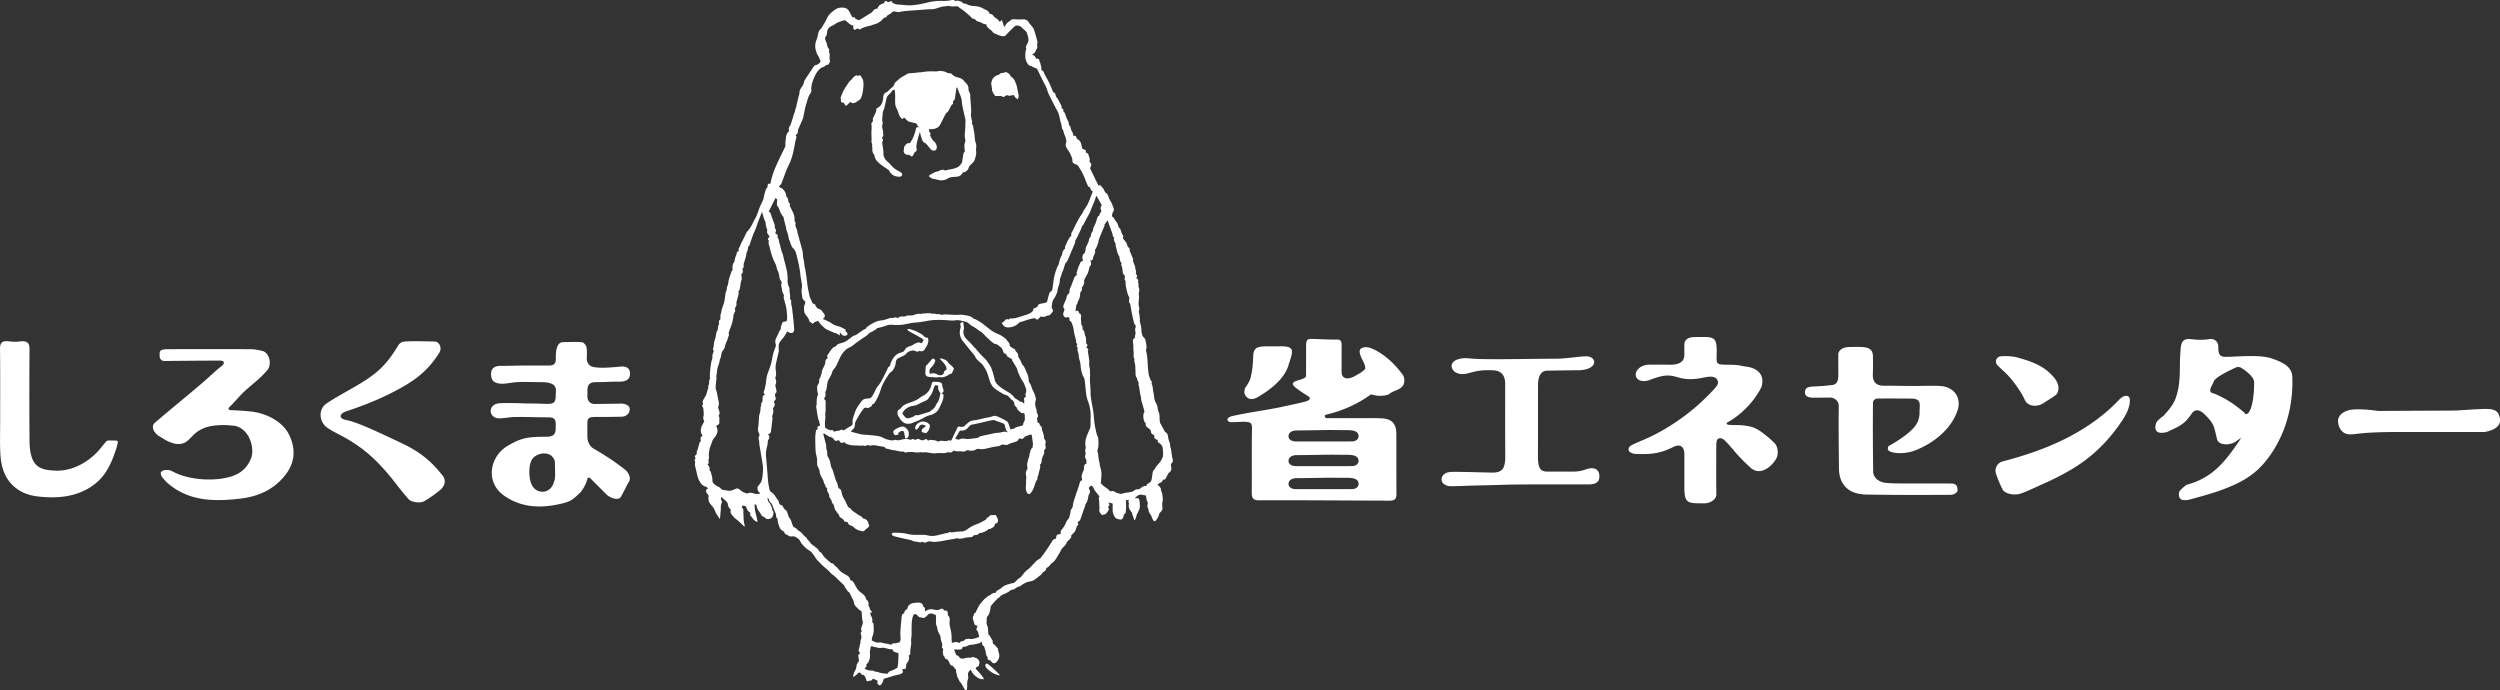 <svg id="_レイヤー_2" xmlns="http://www.w3.org/2000/svg" viewBox="0 0 784.13 216.51"><rect x="0" y="0" width="784.13" height="216.51" fill="#333333" stroke="none"/><defs><style>.cls-1{fill:#fff;stroke-width:0}</style></defs><g id="_レイヤー_1-2"><path class="cls-1" d="M194.48 126.57c1.92 0 3.02.69 3.02 1.74 0 1.83-1.65 2.36-2.38 2.38-3.1.09-5.18.08-8.28.09-2.77.01-2.62.6-2.62 3.27 0 1.81.03.87 0 2.68-.02 1.51.59 3.16 1.89 3.93 3.96 2.32 6.54 4 10.01 6.7.9.7 1.9 2.5 1.19 3.68-.96 1.57-1.67 3.28-2.61 4.86-.74 1.23-3.39.21-4.3-.66-1.03-.98-4.5-4.51-5.3-5.27-.39-.37-.76-.07-.85.15-.35 1.33-.85 2.58-2.09 4.19-2.67 2.63-3.36 3.13-7.25 3.92-5.93 1.21-11.65.86-16.82-2.78-5.96-4.2-4.52-12.27 1.16-15.62 4.17-2.46 6.11-2.84 12.06-2.84 2.38 0 2.98-.87 2.98-2.7 0-1.92.32-3.39-2.2-3.39-4.62 0-6.46-.18-11.08-.09-1.02.02-3.85.53-4.88.39-2.66-.37-3.15-3.68-.3-4.58.73-.23 3.2-.2 3.95-.2 3.37 0 3.84.14 6.91.14 6.35 0 7.62.97 7.62-2.7 0-1.1.06-.23.06-1.47 0-2.23-2.64-2.52-4.38-2.52-3.23 0-6.28-.18-8.37.04-2.4.25-4.62.89-6.42-.04-1.42-.73-1.28-3.02-.96-3.75.47-1.08 1.65-1.36 2.7-1.36 3.7 0 4.22-.1 7.92-.1h7.03c1.4 0 2.45-.22 2.45-2.05-.03-1.52-.05-5.3 2.3-5.3 1.65 0 4.33-.16 5.95.05.54.07 1.31 1.01 1.38 1.62.2 1.63.11 1.75.07 3.39 0 1.69 1.06 2.51 1.92 2.7 2.33.52 5.83.19 8.49-.08 2.05-.21 3.2.54 3.16 2.19 0 1.6-.92 2.53-3.34 2.53-3.71 0-3.72.16-7.48.16-2.01 0-2.55 1.02-2.54 2.66 0 .7.03.2-.01 1.7-.04 1.48.86 2.52 2.4 2.48 1.67 0 6.12-.09 7.86-.09zm-20.36 22.19c0-1.01-.07-2.74-.07-3.74 0-1.07-1-2.02-1.36-2.25-1.97-1.22-5.2-.3-6.1 1.88-.59 1.44-.65 3.25-.48 4.84.14 1.25.47 2.57 1.29 3.5 1.72 1.94 4.78 1.57 5.95-.79.59-1.36.77-2.02.77-3.45zm-123.43.63c-.2-.28-.37-1.09-.15-1.35.81-.94 2.75-.63 3.32-.31 5.56 3.08 13.81 3.27 18.72 1.7 2.86-.91 4.87-2.58 6.09-5.5 1.44-3.27-.52-10.34-6.09-10.47-2.83-.32-6.46-.07-8.47.76-2.8 1.15-3.4 2.33-5.13 3.9-1.43 1.3-3.2 1.41-5.08.77-1.94-.66-2.59-1.3-3.85-2-1.61-.91-2.93-3.03-1.48-4.28 5.03-4.34 10.15-8.43 15.18-12.76 2.14-1.84 3.6-3.34 5.76-5.04.95-.74.98-1.64-.26-1.7-.65-.03-12.74.06-17.72.12-.78 0-1.42-.61-1.44-1.38-.01-.6-.13-1.25.2-1.74s1.46-.58 2.24-.58c8.71-.04 17.42-.04 26.13 0 1.16 0 2.36.26 3.48.5 2.49.53 3.21 4.39 1.64 6.16-2.34 2.63-3.48 3.33-6.87 6.35-1.72 1.53-3.11 3.37-5.07 5.26-.3.29-.11.81.31.83 1.56.07 4 .16 6.66.46 4.56.51 9.85 2.99 11.94 7.43 1.98 4.21 1.81 8.33-.99 12.1-3.55 4.78-8.58 7.1-14.33 7.77-8.55 1.01-16.66.84-23.34-5.3-.28-.26-.93-1.05-1.4-1.69zM36.52 138.2c.31 0 .49.3.43.6-.25 1.21-.49 1.98-.84 2.97-1.72 5-3.88 8.95-8.74 11.62-3.95 2.17-8.22 2.75-12.59 2.56-3.07-.14-6.19-.49-8.9-2.24-4.03-2.6-5.48-6.62-5.75-11.12-.21-3.42-.08-6.86-.08-10.29 0-7.78.05-15.04-.04-22.83-.03-2.06.72-2.67 2.86-2.4 1.07.13 2.16.19 3.22.04 2.34-.31 3.18.31 3.17 2.38-.07 10.29-.08 18.79.01 29.08.02 1.92.26 4.01 1.04 5.72 1.38 3.02 4.56 3.23 7.34 3.33 3.7.16 9.76-1.64 14.34-7.58.12-.16.78-.95 1.26-1.5.23-.26.55-.4.89-.39.57.02 1.77.02 2.38.04zm96.53 19.01c-1.15.71-4.07.35-4.94-.69-1.1-1.32-2.1-2.43-3.29-3.99-5.54-7.22-10.17-11.92-18.2-16.12-1.15-.6-3.58-1.81-4.51-2.69-2.08-1.97-2.13-5.48.23-7.11 2.56-1.77 5.87-3.52 8.61-5.11 6.56-3.81 9.8-6.25 13.94-13.13.43-.72 1.17-1.2 2-1.25 2.83-.19 6.61-.04 9.45 0 1.4.02 2.41 1.96 1.47 3.47-4 6.43-8.61 9.44-15.75 13.01-5.04 2.52-10.44 4.4-13.22 5.34-.4.13-2.07.61-1.98 1.71-.03.52 1.03.99 1.84 1.13 3.27.55 10.75 4.14 17.15 7.16 5.37 2.53 9.08 5.29 12.83 10.05 1.39 1.47.88 3.51-.69 4.77-1.73 1.39-2.98 2.26-4.94 3.47zm459.56-15.71c-.64-.32-.65-1.42-.01-1.74 1.74-.89 4.77-2.89 6.37-4.34.79-.79 3.11-2.42 3.11-6.08-.05-2.32.83-4.33-2.69-4.33-4.62 0-5.95-.07-10.57 0-.74.01-1.36.64-1.36 1.38-.07 8.25-.02 13.18.06 21.43.02 1.97 1.67 3.39 4.03 3.63 1.64.17 3.29.18 4.94.18 6.2.02 9.1 0 15.31.02 1.76 0 2.18.71 2.18 2.14 0 .9-1.45 1.4-2.09 1.41-9.5.04-16.84.07-26.34-.08-3.32-.05-6.48-1-8.02-4.39-.52-1.15-.72-2.53-.73-3.81-.07-7.19-.16-12.32-.06-19.51.03-1.94-1.69-2.71-2.67-2.71-2.14 0-2.75.03-4.53.03-.54 0-2.56.11-3.16-.76-.43-.62-.43-2.21.89-2.54.78-.19 1.87-.23 2.53-.26 2.03-.08 2.53-.16 4.69-.39 1.19-.12 2.1-.65 2.1-2.98v-3.24c0-1.36-.01-2.02-.01-3.26-.06-1.59 1.69-2.47 3.53-2.47 1.15 0 1.28-.02 2.56-.02 3.11 0 4.79.35 4.79 3.12 0 3.04.06 2.29-.04 5.32-.07 2.12.55 3.73 3.55 3.73 4.71 0 5.23.07 9.95.07 1.98 0 6.22-.16 8.22.07 3.34.39 6.01 3.04 4.98 7.19-1.31 4.22-4.42 8.08-9.6 11.12-2.9 1.59-4.69 2.36-7.26 2.63-1.31.14-3.25.14-4.63-.55zm126.38-23.34c-.1-2.59-2.1-4.01-4.56-5.02-3.05-1.24-4.71-1.8-14.86-1.24-2.3 0-3.8.48-3.8-2.93.13-1.59-1.06-2.95-2.92-2.6-1.48.28-3.9.24-5.39.03-3.35-.47-3.39 1.48-3.58 4.15-.32 4.33.1 7.41-.71 11.65-.71 2.54-.71 4.12-4.68 8.32-.37.24-1.93 1.35-2.22 2.22-.32.95-.95 3.88 3.41 2.77 3.92-1.86 5.29-2.22 7.77-5.79 1.27-1.82 2.87-.93 4.12.32 2.94 2.94 2.82 3.58 3.8 7.69.47 1.98 3.94 2.03 5.71.87.7-.46 1.22-.84 1.82-1.28-.11.25-.23.49-.39.73-4.58 6.75-8.45 11.73-16.48 13.95-.49.13-1.37.99-2.06 1.64-.42.4-.63.98-.55 1.57.02.13.04.26.05.4.09.67.64 1.18 1.32 1.23.6.04 1.2.06 1.75-.09 3.6-.99 7.24-1.93 10.73-3.25 5.6-2.12 9.83-4.39 13.56-9.1 5.89-7.43 8.52-16.89 8.16-26.23zm-14.5 11.73c-.06 0-.1.02-.15.03-.15-.19-.31-.39-.49-.58-1.43-1.19-4.52-3.88-9.27-5.86-1.66-.32-1.58-1.1-.87-2.46.22-.43.43-.86.61-1.29.26-.63.79-1.05 1.34-1.45 1.45-1.02 3.91-2.25 5.71-3.05.38-.17 1.05-.15 1.42.05.9.47 4.17 2.73 4.21 4.49.11 4.61-.84 10.04-2.51 10.12zm-193.54 10.49c.09-.54 2.01-1.34 2.5-1.56 3.12-1.29 6.09-2.58 10.17-5.13 5.49-3.43 9.68-7 13.91-11.51.61-.75 1.83-1.83 1.11-3.03-.62-.98-1.61-1.29-4.37-.71-7.84 1.64-8.25-1.56-13.29-.4-2.57.59-3.52 1.34-5.04 1.47-.69.06-1.83-.04-2.41-.76-1.53-1.88.8-4.37 3.66-4.37 3.83 0 2.95-.04 6.78.01 1.74.02 4.33-.45 4.33-2.99 0-1.84-.03-1.36 0-3.21 0-2.19 2.04-2.48 3.35-2.48 5.27 0 6.8-.55 6.8 4.16s-.69 4.46 4.44 4.54c2.56.04 2.44.24 4.97.6 3.23.46 5.82 2.37 4.62 6.38-2.75 5.59-7.7 9.53-10.63 11.07-.56.29-.18.69.19.75 1.17.17 3.07.08 3.75.13 4.2.36 5.11.83 8.47 3.52.8.64 1.54 1.35 2.32 2.11 1.1 1.08 1.32 3.44.58 4.8-1.07 1.95-3.42 4.18-5.79 3.98-.84-.07-1.63-.46-2.26-1.02a58.18 58.18 0 01-4.03-3.99c-1.83-2.03-2.12-2.61-4.06-4.55-1.03-1.03-2.36-1.03-2.59.26-.09.51-.12 1.16-.12 1.75 0 6.4-.05 8.45.03 14.85.02 1.68-2.04 2.85-3.83 2.83-5.12-.04-6.2.16-6.2-5.01v-9.92c0-.17 0-.42-.01-.72-.04-1.51-.82-3.37-3.56-1.99-3.06 1.53-6.01 2.49-12.04 2.11-.37-.02-1.01-.29-1.33-.47-.67-.36-.66-1.15-.4-1.52zm-31.85 11.57c-6.6 0-9.73.22-16.32.33-1.95.03-4.86.22-7.71.22-.69.07-1.84-.28-2.46-.95-.69-.76-.7-2.22.73-3.07.84-.5 1.95-.5 3.85-.48 5.21.06 5.68.13 10.89.23 3.07 0 4.05-1.23 4.05-5-.06-9.9-.02-13.03-.03-22.93 0-2.57-1.25-4.08-3.85-4.16-3.63-.11-4.75.11-8.04 1.01-2.07.56-4.71-.11-4.91-2.29 0-2.23 3.42-2.71 5.53-2.46 4.13.5 16.71.14 27.14.11 3.41-.01 7.36-.75 9.56-.75 3.47 0 3.95 4.38-2.8 4.38-4.62 0-7.58.11-9.38.11-2.32 0-2.95 2.29-2.95 4.52-.02 9.9 0 12.31-.02 22.21 0 3.27.4 4.93 2.89 4.93h8.2c3.16 0 4.17-1.06 5.73-1.06 2.85 0 2.55 2.86 2.29 3.63-.17.5-.84 1.45-3.08 1.45h-19.3zm149.03-7.22c11.2-2.94 25.73-7.94 36.62-19.43 1.24-1.3 2.82-1.6 3.21-.38 0 .01.71 2.37-2.18 6.77-3.85 5.77-9 11.61-17.1 16.14-4.55 2.56-5.74 2.97-10.51 5.15-1.43.65-2.55 1.18-4.26 1.79-2.03.72-5.29.21-5.91-1.51-.7-1.29-1.32-2.9-1.93-4.6-.59-1.66.34-3.47 2.05-3.92zm-2.08-31.59c.11-.77.76-1.34 1.54-1.39 1.68-.12 3.54-.08 5.36.43 3.99 1.13 7.61 2.32 10.58 5.43.56.59 3.04 2.98 1.74 5.7-.13.28-.35.5-.59.68-1.21.87-2.66 1.74-3.89 2.54-1.72 1.12-4.74 1.1-5.7-1.1-.89-2.03-2.64-4.52-3.98-6.18-1.82-2.25-2.69-2.81-4.54-4.62-.36-.35-.58-.86-.52-1.37 0-.04.01-.09.02-.13zm-239.5 17.35c1.05-.24 2.45-.52 3.23-.67 3.23-.62 9.03-1.49 12.24-2.2 3.42-.75 5.27-1.11 7.33-1.65 1.74-.46 1.77-1.16 1-1.67-1.74-1.15-4.97-3.04-4.85-3.92.19-1.31 4.15-1.16 4.15-2.56 0-4.15.02-5.13.02-9.44 0-1.76.45-2.09 1.61-2.08 2.04.02 5.86.26 7.91.2 1.85-.06 1.61.86 1.61 3.74v6.03c0 .52-.01.83.1 1.22.18.62.72 1.07 1.36 1.17.69.1 1.9-.22 2.83-.78 1.22-.74 1.93-.97 3.12-2.16.16-1.71-1.55-3.34-1.75-5.35-.05-.5.22-1 .67-1.2 1.58-.73 3.28.19 4.37.69 2.52 1.46 5.2 3.31 8.4 7.58.89 1.19.59 2.83.16 3.47-1.04 1.55-2.89 1.44-4.44 2.75-.22.14-2.56 1.01-5.59.02-6.14 4.49-12.27 5.95-14.21 6.41-.56.13-.28 1.06.3 1.06h10.5c2.31 0 4.62-.06 6.92.08 3.01.18 4.4 1.69 4.42 4.72.04 7.06 0 11.99.04 19.05.01 1.59-.66 2.03-2.15 2.03-13.26-.03-27.74-.17-40.99-.11-1.78 0-2.26-.69-2.24-2.35.06-6.79-.04-13.44.07-20.23.03-1.96-.73-1.87-2.08-2.04-.66-.08-3.93.18-4.62.11-.96-.06-1.86-1.31.55-1.92zm29.31 7.97c3.23 0 5.2.02 8.43-.02.62 0 1.83-.5 1.83-1.6 0-1.2-.89-1.93-3.45-1.93-4.88 0-3.44-.08-8.32 0-1.51.02-5.37.1-7.69.1-1.47 0-2.51.73-2.51 1.78 0 1.26 1.26 1.67 2.41 1.67h9.31zm0 7.74c3.23 0 5.2.02 8.43-.02.62 0 1.83-.5 1.83-1.6 0-1.2-.89-1.93-3.45-1.93-4.88 0-3.44-.08-8.32 0-1.51.02-5.37.1-7.69.1-1.47 0-2.51.73-2.51 1.78 0 1.26 1.26 1.67 2.41 1.67h9.31zm0 7.22c3.23 0 5.2.02 8.43-.02.62 0 1.83-.5 1.83-1.6 0-1.2-.83-1.93-3.45-1.93-4.88 0-3.44-.08-8.32 0-1.51.02-5.37.1-7.69.1-1.47 0-2.51.73-2.51 1.78 0 1.26 1.26 1.67 2.41 1.67h9.31z"/><path class="cls-1" d="M400.5 108.62h.79c4.85-.09 4.4 1.21 2.97 5.5-.92 3.69-4.16 6.85-8.03 9.38-.71.33-2.33 1.77-3.87 1.66-.81-.06-1.32-.54-1.72-1.1-.26-.36-.37-.8-.33-1.24.05-.48.09-.98.33-1.31.69-.97 1.35-1.96 1.63-3.12.74-3.1.67-4.67.8-6.32 0-3.27 1.34-3.45 5.06-3.45h2.37zm369.62 20.15l-23.88.12c-.21 0-.43-.01-.64-.04-.97-.14-4.12-.56-6.92-.45-3.36.12-5.35 1.74-5.35 3.61s1.12 4.23 3.74 4.23 2.99-.75 16.19-.75h26.02s5.1-.62 4.86-3.86c-.25-3.24-2.49-3.36-4.61-3.36-1.92 0-7.94.41-9.04.49-.12 0-.23.01-.35.01zM302 54.07c-.4.99-1.16 1.33-2.2 1.4 1.04-.07 1.79-.41 2.2-1.4.51.07 1.24-.38 1.6-.9-.36.52-1.09.97-1.6.9zm1.08 162.36l-.15-.06.15.06zm.08.02l.15.06c.03-.09.05-.18.08-.27-.03.09-.06.18-.08.27l-.15-.06zm-82.6-90.79c.02-.07.05-.13.09-.2-.03.07-.06.13-.09.2zm.11.99a1.02 1.02 0 01-.1-.99c-.11.31-.13.64.1.99-.23.29-.34.45-.32.64-.02-.19.08-.35.32-.64zm62.5 83.35s.03-.07.04-.1c.04-.02.07-.05.1-.04-.03 0-.07.03-.1.04-.02.04-.05.08-.04.11z"/><path class="cls-1" d="M367.71 143.19c-.26-.54-.23-1.04-.32-1.56-.06-.33-.11-.66-.17-.99-.03-.14-.12-.27-.14-.41-.09-.54-.05-1.13-.29-1.6-.24-.49-.29-1.01-.4-1.5-.13-.61-.11-1.21-.8-1.53-.2-.09-.31-.38-.43-.6-.34-.62-.67-1.24-1-1.86-.12-.22-.29-.42-.34-.66-.22-1.12.08-2.3-.47-3.41-.26-.52-.19-1.2-.38-1.78-.21-.63-.63-1.2-.8-1.84-.21-.8-.2-1.65-.41-2.45-.22-.84-.09-1.75-.54-2.54-.03-.05-.06-.13-.04-.16.35-.5-.14-.78-.3-1.14-.18-.43-.34-.86-.5-1.3-.54-2.68-.25-5.48-.96-8.02.09-.36.23-.61.21-.85-.04-.6-.1-1.2-.24-1.78-.11-.46-.22-1.04-.54-1.29-.45-.35-.58-.83-.69-1.25-.19-.68-.13-1.44-.24-2.15-.09-.57-.27-1.13-.44-1.79.16-.25-.1-2.55-.31-2.77.07-.47.18-.85.16-1.23-.02-.45-.2-.9-.21-1.35 0-.68.11-1.37.14-2.05.02-.38-.05-.76-.08-1.13.04-.26.05-.55.13-.82.23-.77-.42-1.45-.18-2.23.05-.17-.25-.46-.19-.63.25-.65-.08-1.02-.6-1.37.48-.38.36-.75.04-1.13-.07-.09-.17-.24-.14-.3.29-.68-.2-1.28-.19-1.93 0-.31-.2-.62-.32-.93-.11-.31-.23-.62-.35-.93-.05-.15.1-.37.05-.53-.12-.44-.32-.87-.49-1.29-.11-.29-.23-.57-.35-.85-.1-.23-.3-.49-.26-.7.08-.48-.09-.76-.45-1.03-.15-.11-.2-.37-.29-.57-.13-.3-.19-.64-.37-.91-.29-.43-.66-.82-.98-1.24-.05-.07-.06-.25-.02-.32.26-.38-.02-.66-.17-.95-.05-.11-.14-.2-.19-.31-.22-.56-.3-1.27-.69-1.64-.59-.57-.43-1.4-.97-1.95-.39-.4-.63-.95-.96-1.41-.16-.22-.6-.24-.43-.7.11-.28 0-.71.19-.89.43-.43.42-1.07.28-1.38-.27-.59-.4-1.25-.72-1.77-.32-.52-.63-1.01-.82-1.6-.17-.56-.39-1.12-.97-1.46-.21-.12-.29-.48-.43-.73-.12-.21-.21-.44-.36-.62-.31-.37-.64-.72-.98-1.1-.12.08-.24.16-.42.29-.48-.96-.93-1.88-1.38-2.8-.34-.7-.69-1.39-1.03-2.09-.16-.33-.34-.62-.11-1.03.39-.71.23-1.16-.33-1.6.03-.41.1-.74.05-1.04-.06-.34-.28-.66-.33-1-.05-.41-.22-.63-.61-.74-.12-.03-.33-.2-.32-.24.26-.74-.33-.77-.76-.94-.13-.05-.28-.15-.32-.27-.11-.37-.16-.75-.26-1.12-.18-.66-.39-1.29-1.07-1.64-.17-.09-.38-.27-.42-.44-.14-.59-.42-.89-.97-.68-.1-.36-.15-.69-.27-.99-.17-.41-.47-.78-.56-1.2-.1-.5-.15-.97-.55-1.11-.1-.46-.13-.81-.25-1.14-.17-.45-.43-.87-.61-1.32-.18-.45-.29-.92-.48-1.36-.13-.28-.54-.55-.5-.78.08-.54-.18-.7-.56-.78.01-.26.11-.51.02-.69-.41-.84-.86-1.66-1.31-2.47-.12-.21-.42-.36-.46-.57-.1-.54-.13-1.09-.8-1.28-.07-.02-.11-.2-.16-.31-.38-.89-.73-1.8-1.15-2.68-.4-.83-.88-1.61-1.31-2.43-.19-.36-.3-.77-.52-1.11-.15-.24-.62-.4-.62-.59 0-.46 0-.9-.17-1.34-.09-.24-.11-.5-.18-.75-.05-.16-.18-.3-.21-.47-.14-.77-.34-.93-1.09-.85-.26-.53-.44-1.16-1.33-1.18.24-.19.4-.29.53-.42.22-.22.54-.43.61-.7.17-.64.88-1.17.46-1.94-.01-.02.03-.07.03-.11.04-.35.19-.73.11-1.05-.33-1.28-.68-2.56-1.12-3.8-.18-.5-.61-.92-.94-1.37-.15-.21-.41-.36-.51-.59-.34-.74-.99-1.2-1.79-1.19-.44 0-.88.03-1.32.03-.31 0-.62 0-.92-.02-.71-.02-1.47-.28-1.97.5-.02.04-.11.03-.16.06-.24.16-.53.29-.72.51-.32.37-.58.8-.98 1.37-.28-.9-.51-1.63-.7-2.24-.24.2-.48.41-.69.59-.23-.29-.36-.51-.54-.67-.27-.24-.55-.47-.86-.65-.58-.34-.76-1.24-1.64-1.15-.04 0-.11-.07-.12-.11-.31-1-1.31-1.18-2.05-1.63-.52-.32-1.14-.5-1.74-.63-.55-.13-1.13-.12-1.76-.17-.48-.15-1.13-.2-1.58-.52-.46-.32-1.05-.03-1.48-.59-.28-.38-1.04-.4-1.6-.6-.14.06-.44.25-.5.2-.66-.65-1.49-.22-2.12-.15-.7.08-1.43.1-2.09.09-1.59-.04-3.11.14-4.65.52-1.57.38-3.17.72-4.77.84-1.38.1-2.78-.11-4.17-.21-.92-.07-1.84-.19-2.35-1.14-.47.11-.86.62-1.38.16-.39-.35-.62-.14-.77.28a.5.5 0 01-.28.29c-.84.33-1.67.65-1.87 1.69-.6-.14-1.48.53-1.63 1.06-1.5.93-2.87 1.77-4.19 2.58-.52-.31-1.3-.23-1.36-1.07-.3.33-.69.2-.92-.23-.31-.58-.59-1.17-.94-1.72-.53-.85-1.45-.97-2.31-.96-.6 0-1.28.2-1.79.53-.78.5-1.52 1.12-2.12 1.83-.48.56-.73 1.33-1.1 2-.27.49-.57.95-.87 1.43-.21.33-.37.73-.66.97-.48.4-.63.92-.76 1.48-.15.61-.24 1.25-.48 1.83-.46 1.12-.56 2.23-.21 3.39.09.3.14.61.27.89.23.49.54.94.76 1.42.17.37.4.78.38 1.16-.02.41-.99 1.04-1.34 1.08-.2.02-.45.09-.56.23-.35.44-.64.92-.95 1.38-.7 1.05-1.4 2.09-2.07 3.15-.16.25-.21.58-.28.88-.27 1.07-1.32 1.76-1.36 2.96-.02.64-.28 1.27-.43 1.91-.17.75-.39 1.5-.5 2.26-.08.52-.4.99-.43 1.44-.03.48-.25.8-.39 1.19-.12.32-.17.67-.28 1-.25.79-.5 1.57-.77 2.35-.2.57-.87 1.02-.43 1.76.03.06-.04.23-.12.3-1 .9-.87 2.16-1.05 3.32-.06.37 0 .77 0 1.29-1.71 3.78-3.97 7.51-4.72 11.84-.67-.12-.83.02-.88.59-.02.19 0 .44-.1.56-.58.62-.69 1.43-.9 2.19-.15.52-.18 1.08-.38 1.59-.32.82-.75 1.59-1.08 2.4-.47 1.15-.77 2.4-1.39 3.47-.83 1.42-1.35 3.05-2.61 4.2-.08.07-.12.2-.17.3-.36.75-.72 1.5-1.09 2.25-.3.62-.68 1.21-.88 1.87-.16.55-.85 1.01-.33 1.72-.92-.02-.69.8-.91 1.23-.34.66-.43 1.44-.62 2.17 0 .04-.04.06-.07.09-.57.74-.51 1.59-.45 2.43-.12.16-.29.3-.36.49-.29.8-.56 1.6-.8 2.41-.21.71-.11 1.49-.51 2.19-.26.44-.03 1.02-.33 1.56-.3.55-.27 1.28-.39 1.92-.09.53-.13 1.07-.27 1.58-.2.72-.49 1.41-.72 2.12-.08.26-.09.54-.15.81-.11.49-.31.97-.31 1.46 0 .46.19.91-.33 1.24-.1.06-.12.28-.13.43-.03.4.2.82-.22 1.18-.11.09 0 .4-.04.61-.04.3-.08.6-.17.89-.06.18-.26.32-.3.49-.17.84-.23 1.7-.56 2.52-.35.88-.22 1.89-.55 2.8-.04.12.05.3.1.44.03.09.14.19.12.25-.12.44-.31.86-.4 1.3-.06.31-.01.64-.01 1.05-.41.38-1.08 5.85-.7 6.38-.1.1-.24.19-.27.3-.18.59.15 1.27-.33 1.81v.06c0 .26.03.52-.03.76-.11.45-.32.87-.41 1.32-.15.72-.49 1.31-.88 1.93-.09.14-.19.29-.27.46-.03.07-.06.13-.09.2-.11.31-.13.64.1.99-.23.29-.34.45-.32.64.02.15.11.31.26.58.07.11.09.25.09.38.04.74.24 1.53.06 2.22-.18.68-.07 1.19.25 1.64-.8 1.51-1.73 2.9-.54 4.54-.69.47-.76.69-.52 1.66-.15.17-.35.31-.41.49-.26.79-.45 1.6-.71 2.39-.11.34-.37.63-.16 1.03.03.06-.11.27-.22.36-.4.35-.62.71-.12 1.14-.35.32-.48.64-.23 1.05.05.08.02.2.02.3-.01.29-.09.6-.04.87.2.96.45 1.91.66 2.88.2.97.55 1.84 1.12 2.68.41.6.97.96 1.51 1.11.44.12.56.35.86.64-.77.14-.71.69-.6 1.14.08.32.42.58.64.87.1.04.06.16.06.27.01.57-.11 1.21.09 1.7.26.63.75 1.18 1.21 1.71.49.57.68 1.26 1 1.9.33.67.8 1.26 1.29 2.01.09-1.02.13-1.84.23-2.64.12-.89-.13-1.84.41-2.66.05-.08 0-.28-.07-.38-.3-.41-.32-.83-.08-1.3.3.28.57.56.87.8.11.09.89.8.94.93.28.72.22 1.59.99 2.08.07.04.09.23.07.33-.26.96.45 1.52.94 2.12.39.48.96.81 1.43 1.24.64.58 1.25 1.17 1.96 1.84.04-.24.06-.31.05-.38 0-.11-.03-.23-.06-.34-.34-1.25-.28-2.53-.34-3.8-.03-.56.15-1.2-.54-1.5.28-.76.41-.78 1.46-.26-.05.61.7 1.7 1.36 1.96-.08.19-.15.38-.23.58.74.77 1.1 1.91 2.39 2.24-.21-1.93-1.09-3.67-.87-5.61.23.14.44.27.61.38-.05.84.39 1.45.85 2.06l.21.3c.21.34.38.73.65 1.01.21.22.64.24.82.46.42.52.94.57 1.51.43.68-.18 1.01-.69 1.13-1.34.06-.31.16-.81.02-.92-.37-.29-.26-.65-.37-.97-.22-.63-.43-1.33-.87-1.78-.48-.49-.43-1.04-.62-1.58.15.06.29.13.35.25.22.42.32.98.65 1.24.43.34.57.75.73 1.2.14.42.3.83.46 1.24.22.58.63 1.07.55 1.77-.03.29.29.62.48.97.01.17.01.43.06.69.08.4.18.8.31 1.18.2.59.38 1.2.92 1.61.29.22.8.4.84.65.12.77.84.69 1.24 1.03.28.23.81.34 1.18.27.85-.17 1.44.4 1.97.77.51.35.69 1.14 1.18 1.67.69.75 1.36 1.46 2.25 1.98.41.24.76.61 1.06.98.4.5.7 1.07 1.08 1.59.24.33.53.63.82.92.49.51.99 1.01 1.51 1.49.4.37.85.7 1.25 1.07.47.44.89.91 1.36 1.35.21.2.49.32.7.51.64.6 1.26 1.22 1.89 1.83.42.41.88.79 1.27 1.22.17.19.16.55.33.71.48.45.61 1.21 1.29 1.48.04.01.05.1.07.16.24.49.49.97.72 1.46.23.48.59.96.63 1.46.08 1.1.94 1.58 1.55 2.25.24.27.78.41.84.68.16.74.12 1.53.2 2.3.03.33.24.65.22.96-.04.49-.15 1-.35 1.46-.22.51-.3.95.02 1.29-.14.34-.4.66-.33.86.22.67.3 1.3.03 1.96-.09.21-.14.47-.1.69.06.39-.23.74-.23.99.01.63-.36 1.14-.35 1.73 0 .09.04.2.1.26.32.37.47.71-.12.98-.07.03-.11.21-.1.31.07.55.15 1.1.25 1.75 0 0-.15.05-.21.15-.23.43-.58.86-.59 1.31-.02.64-.23 1.13-.52 1.66-.29.53-.59 1.11-.43 1.91.54-.46 1.02-.82 1.43-1.23.36-.36.62-.22.9.05.18.18.15.55.63.43.17-.04.54.35.68.62.24.46.37.98.53 1.43.58-.12 1.05-.22 1.52-.32.05-.01.11-.06.13-.11.14-.37.34-.47.7-.25.25.15.55.2.79.35.13.08.31.34.28.4-.31.48.11.76.3 1.06.07.11.47.16.57.07.62-.54.86-1.28 1.02-1.99.58-.17 1.18-.35 1.78-.53.5-.15.99-.34 1.49-.47.63-.17 1.3-.24 1.9-.47.9-.34.96-.56.65-1.43 0-.03.03-.07.04-.11.03-.02.07-.05.1-.04.9.08 1.05-.09 1.07-1.03 0-.32.11-.7.31-.95.51-.64.79-1.3.52-2.11-.02-.06 0-.19.05-.21.51-.24.41-.63.41-1.11 0-1.07.4-2.11.28-3.22-.07-.64.1-1.3.13-1.96.03-.7 0-1.4 0-2.09.04-1.34 0-2.69.47-3.98.23-.64.7-.79 1.25-.3.22.2.38.49.63.62.26.14.6.13.9.19.23.04.52.17.68.08.4-.22.81-.49 1.07-.84.27-.35.55-.48.96-.52.53-.06.94.2 1.39.37.39.14.33.41.33.7-.01.71-.06 1.42 0 2.13.03.42.25.82.36 1.24.09.35.1.72.23 1.06.27.71.84 1.41.85 2.11 0 1.01.79 1.88.4 2.92-.03.07.02.23.08.27.42.27.33.62.21.99-.03.11-.02.24 0 .35.09.48.03.98.49 1.38.16.14.06.65.46.73.69.13.9.8 1.12 1.24.29.59.55.94 1.03.89.28.36.48.61.68.87.15.2.47.46.42.58-.21.52.16.91.18 1.3.06.84.56 1.41.85 2.11.11.26.41.44.56.69.38.63.7 1.28 1.09 1.9.03.05.09.09.16.12l.15.06c.03 0 .05.02.08.03l.15.06c.03-.09.05-.18.08-.27.03-.09.05-.18.07-.27.19-.97-.1-1.98.32-2.96.28-.65-.22-1.37.14-2.14.18-.4.47-.55.65-.91.75 1.51 1.49 2.25 2.94 2.94.32.15.75.08 1.29.12-.69-1.44-1.78-2.28-2.63-3.34.13-.19.26-.55.39-.55.73.01.6-.63.76-.99.29-.66-.4-1.66-1.12-1.8-.49-.09-.95-.57-1.45-.03-.02.02-.1-.05-.16-.05-.49.02-1.01-.03-1.48.1-.89.25-1.7.47-2.28-.55-.11-.19-.47-.24-.74-.36-.19-.48-.41-1.05-.69-1.74h1.67c.46 0 .87-.03.97-.63.02-.11.27-.28.38-.26.85.17 1.42-.6 2.25-.59.71.01 1.43-.24 2.14-.37.17-.03.34-.05.49-.13.24-.12.46-.28.75-.47.17.52.18 1.08.42 1.2.52.27.48.78.63 1.14.36.83.17 1.86.88 2.59.02.02-.02.11-.03.17-.1.44.17.58.53.68.19.06.43.15.52.3.51.89 1.28.9 1.91.08.54-.71.83-1.44.63-2.32-.07-.3-.15-.59-.23-.88-.03 0-.07 0-.1-.01 0-.24.09-.55-.02-.72-.27-.41-.64-.76-.96-1.15-.29-.35-.91-.51-.66-1.18.03-.08-.09-.24-.15-.35-.27-.47-.53-.93-.81-1.39-.06-.09-.15-.16-.22-.25-.08-.1-.2-.21-.22-.32-.06-.7-.07-1.4-.16-2.09-.04-.33-.24-.63-.35-.95-.04-.11-.03-.24-.04-.36 0-.18-.02-.37 0-.55.06-.53-.05-1.21.24-1.54.54-.62.73-1.32.9-2.05.09-.4.02-.87.21-1.2.32-.54.81-.98 1.21-1.47a7.65 7.65 0 011.66-1.5c.11-.07.13-.29.24-.35.75-.37 1.52-.7 2.26-1.08.43-.22.8-.75 1.21-.76.93-.02 1.39-.87 2.24-1.01.43-.07.8-.5 1.22-.74.35-.2.7-.39 1.07-.55.83-.35 1.8-.28 2.56-.84.73-.53 1.44-1.1 2.15-1.65.07-.06.09-.17.15-.25.1-.14.19-.29.33-.39.51-.36 1.04-.7 1.02-1.26.41-.32.74-.54 1.02-.81s.47-.67.79-.87c1.14-.72 1.59-1.96 2.29-3 .3-.44.46-.98.78-1.41.39-.52.89-.95 1.3-1.45.17-.21.22-.51.33-.77.39-.39.87-.78 1.24-1.25.16-.21.11-.59.16-.89.35-.25.61-.58.9-.88.65-.68.53-1.75 1.25-2.39.06-.06 0-.3-.06-.43-.13-.29-.13-.48.23-.62.19-.07.38-.3.46-.5.27-.68.48-1.37.72-2.06.16-.47.33-.94.5-1.41.09-.26.19-.51.28-.77.1-.3.13-.64.3-.88.54-.74.66-1.6.79-2.46.01-.09.07-.17.12-.25.33-.55.52-1.1.15-1.71-.25-.41-.09-.74.41-1.03.44-.26.59.09.76.37.24.41.43.86.71 1.24.42.57.89 1.11 1.32 1.64-.09.19-.28.38-.25.55.08.63.18 1.23.16 1.88-.02.6.16 1.21.01 1.82-.11.44.54 1.49.97 1.57.06.01.14.03.17 0 .24-.24.67-.14.82-.27.42-.38.79-.88 1.03-1.4.1-.22-.16-.6-.27-.97.85-.25.28-.83.18-1.29.41.11.82.22 1.29.35v1.96c0 .96.3 1.84.92 2.55.23.26.72.3 1.09.43.62.22 1.08 0 1.31-.64.15-.42.12-.93.62-1.18.07-.04.11-.17.13-.26.06-.51.14-1.03.15-1.54 0-.77-.04-1.54-.06-2.37.28-.02.66-.06 1.04-.09-.29.35-.38.61-.09.95.06.07 0 .24-.03.37-.15.87.09 1.58.67 2.26.32.37.42.92.59 1.4.16.44.29.9.43 1.34h.18c.09-.16.2-.31.26-.48.15-.43.24-.89.41-1.31.27-.67.74-1.31.85-2 .13-.79.05-1.65-.11-2.45-.13-.65-.49-.75-1.16-.57-.1.03-.22-.02-.26-.03.3-.29.55-.59.86-.8.27-.18.62-.34.93-.33.54.01 1.08.16 1.72.27.04.26.07.62.14.97.05.26.06.58.21.76.3.35.22.7.17 1.08-.04.3-.14.7 0 .9.43.6.17 1.41.75 2.01.45.47.55 1.25.9 1.84.13.23.49.72.79.4.47-.5.86-1.12 1.08-1.77.11-.32.1-.62.4-.87.48-.4.83-.96.73-1.58-.11-.67-.09-1.31.03-1.97.03-.17.15-.35.12-.5-.18-.9-.05-1.87-.55-2.72-.14-.23-.01-.62-.15-.84-.26-.42-.63-.77-.96-1.14.38-.55 1.4-.55 1.64-1.46 0-.03.06-.06.09-.06.77.04.89-.61 1.17-1.1.23-.42.41-.95.77-1.2.56-.39.66-.84.63-1.44-.02-.48-.34-1.02.1-1.45.69-.68.29-1.51.03-2.06zM239.8 122.16c-.08.44-.64 1.11.2 1.6-1.12.33-.69 1.24-.84 1.93-.01.06.07.19.05.21-.67.45-.32 1.27-.66 1.84-.02.03-.05.07-.05.11.2 1.03-.38 1.95-.43 2.94-.05.96-.13 1.91-.21 2.87-.04.44-.17.89-.11 1.31.06.44.3.85.44 1.28.04.12.07.3 0 .39-.34.48-.27.96-.12 1.49.11.39.05.83.11 1.24.09.66.21 1.32.32 1.97.12.7.24 1.41.35 2.11.15.91.34 1.81.42 2.72.07.77.06 1.56-.01 2.34-.08.81-.18 1.65-.44 2.42-.19.55-.65 1.01-1 1.51-.02.03-.07.03-.1.06-.25.25-.09 1.54.22 1.74.08.05.18.1.23.18.08.13.13.28.19.43-.15.02-.31.05-.46.05-.33 0-.65 0-.98.08-.68-.46-2.14-.58-2.53-.14-.46-.18-.94-.3-1.35-.53-.44-.24-.82-.6-1.24-.88-.2-.13-.48-.29-.67-.23-.56.16-1.07.46-1.63.63-.32.1-.7.12-1.04.08-.62-.06-1.23-.18-1.84-.29-.13-.02-.29-.09-.36-.18-.48-.72-1.36-.84-1.94-1.36-.4-.35-.9-.66-.87-1.44.03-.87-.29-1.75-.51-2.62-.05-.2-.27-.35-.43-.55.19-.59 0-1.24-.59-1.73.32-.31.49-.61.3-1.13-.12-.33.22-.81.16-1.2-.14-.88.01-1.74.18-2.58.16-.78.57-1.51.79-2.28.18-.62.59-1.05.96-1.56.6-.82 1.03-1.83.49-2.92-.17-.34-.16-.6.29-.78.34-.13.58-.42.53-.87-.08-.62.22-1.28-.2-1.87-.03-.05-.04-.15-.01-.19.46-.65.25-1.3 0-1.95-.15-.38-.25-.7-.03-1.15.18-.37.08-.9 0-1.35-.17-1.02-.39-2.04-.6-3.06-.04-.19-.13-.36-.19-.54-.04-.13-.11-.26-.11-.39 0-.52 0-1.05.05-1.57.05-.57.15-1.14.2-1.72.02-.2-.06-.4-.09-.62.07-.36.2-.76.22-1.17.03-.96.3-1.86.63-2.75.16-.45.21-.94.33-1.4.02-.1.12-.19.14-.29.1-.39.24-.77.27-1.16.04-.57.3-1 .64-1.45.28-.39.48-.88.57-1.36.16-.82.68-1.51.83-2.3.1-.53.59-1.02.25-1.61 0-.02-.03-.04-.02-.05l.63-1.74c.16-.45.35-.9.47-1.36.18-.73.41-1.47.43-2.21.02-.64.43-1.08.55-1.64.01-.06.06-.13.04-.16-.33-.6.13-1 .32-1.48.11-.3.02-.68.04-1.02.01-.19.08-.37.13-.55.08-.28.16-.56.23-.84.12-.46.26-.92.34-1.38.04-.24-.04-.49-.07-.8.44-.24.39-.72.5-1.18.19-.76.15-1.56.47-2.32.19-.46-.04-1.08-.08-1.77.42-.27.64-.79.39-1.48-.03-.09-.04-.25 0-.28.59-.42.24-1.07.4-1.6.24-.76.47-1.53.68-2.3.13-.49.1-1.08.37-1.48.38-.58.04-1.39.69-1.87.14-.1.13-.4.2-.6.33-.95.65-1.91 1.01-2.86.22-.59.52-1.15.75-1.73.23-.58.42-1.18.63-1.77.08-.22.16-.45.25-.67.36-.93.71-1.86 1.13-2.92.25.84.45 1.56.68 2.26.11.33.31.63.41.97.08.29.04.61.11.9.11.49.27.98.41 1.46.03.09.07.2.04.28-.26.79.31 1.23.74 1.84-.06.07-.18.21-.29.36-.19.27-.43.55-.03.85.06.05.11.19.09.25-.3.73.13 1.37.27 2.03.24 1.12.58 2.22.96 3.3.25.73.67 1.4.95 2.11.19.48.29 1.01.43 1.51.03.09.06.19.11.27.46.77.46 1.66.67 2.49.09.35.34.65.51.98.06.11.15.27.11.37-.28.75.02 1.45.09 2.17.06.7.37 1.18.61 1.75.05.11-.02.26-.03.39-.01.17-.06.36-.02.52.24.94.55 1.87.74 2.82.17.81.23 1.65.3 2.48.04.43.03.86 0 1.29-.03.63-.23.77-.88.78-.19 0-.48.11-.54.25-.24.55-.46 1.13-.56 1.72-.04.26.1.48-.22.72-.23.17-.29.56-.43.86-.29.59-.6 1.18-.87 1.78-.25.56-.25 1.12-.06 1.74.16.5-.12 1.01-.31 1.52-.35.95-.64 1.94-.79 2.94-.23 1.5-.71 2.89-1.27 4.29-.35.89-.56 1.87-.63 2.82-.07.92-.32 1.78-.49 2.66zm42.01 83.26c-.03.91-.07 1.81-.12 2.72-.02.26-.09.52-.13.78-.04.22-.07.44-.09.54-.74.36-1.42.79-2.16 1.02-.41.13-.6.24-.77.65-.12.29-.59.15-.94.12-.79-.06-1.55-.18-2.28-.47-.2-.08-.44-.05-.66-.07-.47-.21-.88-.45-1.54-.39-.61.06-1.26-.33-1.95-.54.2-.26.38-.49.56-.73.04-.05.11-.12.09-.14-.34-.59.28-.76.48-1.11.53-.91.69-1.88.55-2.93-.07-.51.12-1.06.19-1.59.04-.25.09-.49.11-.62.84.19 1.69.4 2.56.56.32.06.66-.02.99-.05.86-.06 1.62.36 2.45.45.09.01.2.07.28.05.48-.15.59.15.75.51.07.16.33.27.52.34.35.14.73.2 1.06.36.09.04.07.35.06.53zm60.26-74.08c-.06.82.05 1.65-.05 2.46-.07.54-.36 1.06-.58 1.57-.52 1.21-1.06 2.41-1.02 3.77 0 .17-.03.35.02.51.17.58.03 1.14-.06 1.71-.04.24.09.51.16.87-.19.55-.37 1.21.1 1.86.06.09.1.21.11.31.01.33 0 .65 0 1.05-1.09.26-.54 1.42-.91 2.15a5.72 5.72 0 00-.57 1.69c-.06.41.11.85.19 1.34-.67.06-.77.71-.96 1.38-.33 1.18-.79 2.32-1.16 3.49-.32 1.02-.74 2.05-.83 3.1-.07.77-.71 1.2-.75 1.94-.03.56-.24 1.11-.38 1.66-.03.14-.09.28-.17.4-.25.37-.63.69-.77 1.1-.35 1.01-.94 1.84-1.61 2.64-.13.16-.2.46-.15.66.11.39.04.49-.37.55-.85.11-1.01.35-1.04 1.17 0 .11-.2.3-.32.32-.55.08-.79.46-1.05.89-.76 1.23-1.57 2.43-2.39 3.62-.3.44-.69.82-.96 1.29-.17.16-.34.33-.53.46-.29.2-.64.33-.88.57-.73.72-1.41 1.5-2.13 2.23-.24.25-.56.42-.82.65-.28.24-.57.49-.81.78-.43.5-.83 1.03-1.18 1.47-.36.25-.67.43-.94.67-.39.34-.7.78-1.12 1.08-.27.19-.67.17-1.01.26-1.07.29-2.14.55-3 1.35-.4.38-.93.61-1.4.92-.12.08-.26.2-.29.32-.08.33-.23.39-.58.38-.31 0-.64.19-.94.34-.16.09-.25.39-.4.41-.7.08-1.04.65-1.53 1.01-.03.02-.09 0-.11.02-.4.45-.81.89-1.18 1.35-.27.33-.53.69-.74 1.06-.34.62-.63 1.26-1 2.02-.24.07-.59.25-.53.79.01.1-.16.21-.2.33-.06.19-.16.41-.12.59.16.67.36 1.33.59 1.98.05.14.32.24.51.29.34.09.48.15.25.54-.24.42-.33.92.2 1.27.05.03.07.11.09.18.13.52.25 1.04.39 1.62-.84.25-1.77.76-2.89.62-.54-.07-1.34-.05-1.63.28-.42.47-.88.41-1.33.58-.16.06-.25.29-.35.43-.81-.47-1.55-.34-2.38-.03-.03-.5-.11-.97-.09-1.44.05-1.16-.19-2.26-.44-3.39-.1-.44-.23-.96-.21-1.5.02-.69.28-1.57-.4-2.22-.17-.16-.12-.56-.15-.85-.05-.47-.23-.78-.78-.75-.15 0-.4-.01-.43-.09-.35-.82-.97-.45-1.42-.24-.61.29-1.21.14-1.73.01-1.04-.25-1.9-.07-2.78.61 0-.2-.01-.36 0-.51.03-.37-.03-.7-.37-.93-.08-.05-.17-.13-.18-.22-.2-.94-.93-1.17-1.71-1.13-1.01.05-2.08.07-2.84.89-.25.27-.33.7-.49 1.06-.02.04-.04.07-.06.1-.25.22-.68.4-.73.65-.07.41-.16.67-.56.84-.14.06-.27.3-.3.47-.1.59-.16 1.2-.22 1.8-.1 1.14-.22 2.28-.27 3.42-.03.77.09 1.54.07 2.31 0 .37-.19.73-.38.93-.42.1-.84.21-1.27.3-.1.02-.21 0-.32 0-.18 0-.45-.05-.51.04-.53.77-1.14.09-1.69.09-.94 0-1.79-.55-2.83-.37-.61.11-1.35-.32-1.96-.65-.14-.07 0-.72.07-1.08.06-.3.25-.58.31-.89.09-.48.17-.97.17-1.45 0-.62-.04-1.25-.11-1.87-.02-.15-.25-.28-.34-.37-.06-.65.14-1.27-.31-1.87-.23-.31-.26-.78-.37-1.14.26-.1.45-.17.64-.24-.26-.32-.51-.55-.67-.84-.12-.21-.13-.49-.22-.73-.07-.18-.19-.35-.31-.57.18-.57-.03-1.31-.56-1.77-.06-.05-.15-.1-.16-.16-.24-1.47-1.68-1.87-2.48-2.84a6.03 6.03 0 01-.6-.89c-.34-.58-.62-1.21-1.02-1.75-.18-.25-.56-.35-.92-.56-.01-.7-.52-1.19-1.32-1.6-.93-.47-1.84-1.04-2.46-1.95-.25-.36-.66-.61-1-.9-.04-.04-.14-.05-.14-.09-.15-.69-.87-.57-1.27-.9-.45-.37-.84-.8-1.3-1.16-.66-.52-1.09-1.22-1.54-1.9-.03-.04-.1-.06-.15-.09-.34-.19-.6-.4-.79-.81-.21-.44-.75-.71-1.15-1.06-.5-.44-1.17-.78-1.46-1.33-.26-.48-.75-.68-.96-1.17-.19-.44-.7-.61-1-1a6.084 6.084 0 00-1.65-1.51c-.49-.29-.72-.92-1.38-.99-.15-.02-.3-.3-.38-.5-.33-.78-.47-1.72-.98-2.34-.63-.76-.52-1.78-1.14-2.47-.17-.18-.4-.3-.56-.49-.17-.2-.31-.43-.41-.67-.12-.29-.25-.44-.6-.53-.27-.07-.64-.45-.66-.72-.07-.79-.71-1.2-1.02-1.81-.19-.37-.48-.7-.75-1.01-.23-.25-.51-.46-.84-.59-.09-.18-.19-.37-.28-.55-.03-.07-.09-.13-.11-.2-.13-.73-.28-1.46-.37-2.19-.11-.93-.16-1.86-.24-2.79-.06-.8-.12-1.6-.19-2.39-.1-1.19-.24-2.38-.29-3.57-.02-.6.07-1.23.19-1.82.15-.72.4-1.41.37-2.18-.01-.31.21-.64.36-.94.27-.55.17-1.02-.29-1.5 1.13-.13.94-1.02 1.05-1.7.16-1.02.25-2.06.37-3.08.01-.1.06-.21.03-.28-.32-.64.19-1.16.23-1.74.02-.37-.02-.75-.1-1.12.16-.64.95-1.16.34-2.01-.08-.11.09-.48.25-.64.26-.26.37-.44.24-.85-.17-.52-.4-1.12.18-1.6.09-.08.09-.31.08-.47-.02-.24-.07-.48-.12-.71-.07-.33-.15-.66-.26-1.16.36-.55.4-1.34.03-2.15-.02-.05-.06-.12-.04-.16.57-1.07.07-2.17.11-3.26.03-.66.16-1.31.3-1.96.23-1.08.5-2.15.74-3.22.03-.15-.07-.32-.06-.48.03-.64-.09-1.37.17-1.91.36-.76 1.03-1.36 1.53-2.07.38-.55.7-1.14 1.02-1.68.25.38 1.29.73 1.71.43.23-.17.44-.56.43-.84-.05-1.16-.17-2.32-.28-3.48-.06-.67-.14-1.33-.23-2-.11-.82-.14-1.68-.39-2.46-.18-.58.26-1.3-.41-1.74a.132.132 0 01-.03-.11c.21-1.11-.21-2.19-.15-3.29 0-.09-.05-.19-.09-.27-.28-.56-.41-1.17-.51-1.79-.04-.28.05-.58.04-.87-.03-.6-.04-1.2-.13-1.79-.13-.82-.32-1.63-.52-2.43-.16-.67-.36-1.32-.53-1.99-.12-.5-.2-1.01-.33-1.5-.07-.26-.22-.5-.31-.69-.14-.54-.28-1.03-.41-1.53-.11-.4-.17-.83-.33-1.21-.25-.59-.07-1.32-.6-1.81-.04-.04-.06-.16-.03-.22.18-.53.02-.84-.54-.96-.06-.01-.14-.31-.09-.43.16-.41.29-.76-.07-1.18-.16-.18-.1-.57-.14-.86-.02-.12 0-.24-.04-.35-.31-.84-.63-1.67-.93-2.52-.13-.37-.2-.77-.37-1.13-.09-.2-.33-.33-.57-.55.67-1.33 1.39-2.75 2.14-4.25.2.19.4.37.51.47.02.93-.4 1.83.44 2.54.09.07.1.24.14.36.31.97.76 1.87 1.42 2.65.06.07.02.21.04.31.21.88.42 1.76.64 2.64.05-.01.09-.03.14-.04-.02.18-.11.37-.06.53.2.72.46 1.42.66 2.14.15.53.14 1.13.38 1.61.43.88.5 1.93 1.28 2.65.78.73.91 1.77 1.16 2.72.31 1.21.56 2.45.79 3.68.15.81.21 1.63.33 2.45.13.9.34 1.79.42 2.69.05.56-.14 1.14-.12 1.71.03.75.12 1.49.26 2.23.05.28.25.6.47.77.77.56.27 1.17.1 1.74-.15.52-.04 1.01-.04 1.52 0 .82.55 1.27.93 1.83.31.46.65.88.67 1.46 0 .03.08.06.12.09.28.21.56.42.97.72.12-.1.34-.3.62-.54.26-.09.62-.22 1.09-.39.16.22.35.56.6.85.42.47.86.93 1.34 1.34.92.77 2.11 1.05 3.14 1.61.07.04.19 0 .27.03.24.09.5.16.72.29.23.13.42.32.65.5.04-.34.08-.59.13-.99.28.34.45.56.64.77.41.45 1.43.38 1.71-.15.06-.11-.05-.36-.14-.5-.15-.25-.37-.45-.52-.7-.04-.06.07-.21.09-.28-.52-.27-1.04-.59-1.6-.82-.61-.25-1.28-.35-1.88-.63-.6-.27-1.13-.69-1.69-1.02-.16-.09-.35-.12-.52-.2-.18-.09-.34-.22-.53-.3-.35-.15-.71-.27-1.02-.38.79-.37.93-1.2.28-1.88-.23-.24-.4-.55-.62-.81-.09-.11-.22-.25-.35-.28-.8-.16-1.28-.65-1.59-1.37-.05-.12-.14-.31-.23-.32-.52-.07-.75-.39-.9-.86-.17-.5-.48-.95-.61-1.45-.26-1.02-.45-2.07-.65-3.1-.09-.51-.12-1.02-.19-1.53-.22-1.51-.35-3.03-.69-4.51-.22-.94-.23-1.9-.47-2.83-.18-.7-.12-1.45-.24-2.17-.1-.59-.3-1.17-.45-1.75-.23-.86-.47-1.73-.7-2.59-.19-.7-.44-1.4-.53-2.12-.11-.82-.82-1.49-.52-2.42.07-.21-.23-.55-.34-.79.08-.93-.08-1.8-.47-2.62-.35-.73-.72-1.45-1.07-2.18-.02-.05.07-.15.08-.23.02-.11.08-.3.04-.33-.69-.47-.46-1.33-.82-1.92-.08-.13-.27-.2-.29-.32-.13-.48-.19-.99-.42-1.42-.24-.44-.62-.82-.99-1.18-.14-.14-.41-.16-.6-.27-.14-.08-.24-.22-.36-.34.1-.1.21-.19.3-.29.16-.17.38-.33.46-.54.59-1.51 1.12-3.05 1.72-4.55.33-.82.79-1.59 1.11-2.42.34-.88.64-1.78.85-2.69.33-1.41.55-2.85.86-4.27.1-.44.48-.86-.12-1.3.59-.29.78-.72.79-1.32 0-.4.22-.81.39-1.19.38-.91.8-1.8 1.18-2.71.09-.21.1-.45.15-.68.3-1.32.49-2.67.92-3.94.36-1.09.52-2.26 1.25-3.23.22-.29.34-.74.32-1.1-.09-1.34.31-2.56.81-3.75.32-.75.68-1.53 1.2-2.14.44-.52.93-1.1 1.69-1.29.33-.08.61-.38.91-.57-.07-.04-.14-.07-.2-.11.29-.02.75.07.85-.07.28-.44.76-.85.51-1.51-.1-.26-.04-.58-.04-.87 0-.3.04-.61.02-.91-.03-.45-.39-.86-.13-1.34.04-.07 0-.23-.05-.28-.7-.63-.59-1.61-.98-2.38-.24-.47-.47-1.08.02-1.69.26-.33.31-.87.34-1.32.08-1.07.93-1.67 1.65-1.96.65-.26 1.11-.74 1.71-.99.69-.28 1.39-.54 2.12-.7.2-.04.48.29.72.47.21.16.4.36.61.52.24.19.5.36.88.62.37-.15.55 0 .53.65-.01.74.36.91.96.5.28-.19.46-.22.72-.01.26.21.46.12.76-.07.49-.32 1.09-.48 1.66-.67.41-.14.84-.2 1.26-.32.45-.13.89-.32 1.34-.44.85-.21 1.55-.65 2.19-1.24.35-.32.56-.84 1.2-.86.22 0 .43-.47.57-.63.54-.35 1.11-.56 1.41-.96.5-.68 1.66 0 2.29-.13 1.27-.25 1.59-.3 2.89-.4 1.33-.1 2.66-.2 3.99-.29 1.15-.08 2.3-.2 3.45-.2 1.16 0 2.93-.94 4.09-.9.34.01.68-.14 1.02-.13.33 0 .65.17.98.17.59.01 1.17-.04 1.88-.07l.89.65c.45.33.92.64 1.35.99.52.41 1.02.85 1.52 1.29.29.25.54.54.82.81.08.08.19.16.29.17.39.06.68.15.95.53.22.3.76.37 1.18.51.64.22 1.18.7 1.9.71.08 0 .21.1.21.15.03.64.51.95.91 1.33.16.15.36.27.53.41.17.15.33.32.48.48.1.11.16.29.29.35.68.31 1.36.64 2.08.86.44.14.95.22 1.38.11.32-.08.56-.49.83-.76.77-.77 1.52-1.56 2.33-2.29.55-.5 1.83-.18 2.31.44.27.35.68.59 1 .91.22.23.48.5.56.79.21.74.48 1.5.45 2.25-.02.58-.44 1.15-.69 1.73-.06.14-.19.32-.14.41.31.56-.04 1.06-.1 1.58-.13 1.22-.08 2.43.59 3.48.22.35.52.76 1.08.82.28.03.53.3.81.43.27.13.56.2.84.32.13.06.3.15.36.27.53 1.06 1.03 2.14 1.56 3.21.42.86.9 1.69 1.29 2.56.29.64.43 1.34.72 1.97.49 1.06 1.04 2.1 1.57 3.15.41.8.84 1.6 1.27 2.4.64 1.18.63 2.55 1.1 3.78.21.56.13 1.26.42 1.75.39.63.4 1.36.74 2 .29.52.36 1.17.48 1.77.04.19-.12.41-.14.62-.04.31-.12.64-.04.92.11.37.35.71.55 1.05.26.43.59.83.8 1.29.29.63.6 1.28.71 1.95.07.38-.06.81.32 1.07.26.18.57.27.86.42.21.11.48.2.6.38.54.85 1.07 1.7 1.52 2.6.41.82.72 1.7 1.07 2.55.2.48.41.95.64 1.48.28-.03.57 0 .63.48.03.26.23.59.46.73.45.27.2.52.09.8-.44 1.1-.82 2.23-1.33 3.29-.39.81-.95 1.54-1.41 2.32-.1.17-.12.39-.23.53-.39.6-.82 1.18-1.17 1.81-.64 1.18-1.31 2.35-1.82 3.59-.22.52-.78.98-.55 1.66.02.05-.05.15-.1.2-.9.83-1.21 2.01-1.76 3.05-.14.26-.1.62-.16.99-.34.12-.88 1.07-.85 1.6 0 .12 0 .27-.07.36-.55.82-.79 1.73-.97 2.68-.08.42-.41.79-.57 1.2-.25.66-.48 1.32-.67 2-.16.57-.28 1.15-.38 1.73-.14.9-.23 1.81-.36 2.71-.06.42-.05.81-.59 1.1-.37.2-.51.91-.68 1.41-.19.55-.25 1.15-.44 1.7-.07.19-.35.37-.57.42-.63.17-1.3.22-1.92.42-.23.07-.34.47-.53.69-.14.16-.29.35-.47.42-.42.17-1.02.13-.81.8-.26.28-.46.57-.73.75-.38.25-.79.45-1.22.6-1.19.39-2.39.75-3.59 1.11-.25.07-.53.03-.77.11-.42.14-.98-.27-1.29.32-.02.05-.24 0-.37-.02-.38-.1-.66-.07-.93.31-.26.35-.69.57-1.03.84.68 1.25 1.31 1.49 2.59 1.33 1.16-.14 2.09-.62 2.88-1.45.06-.07.15-.14.24-.16 1.59-.35 3.07-1.15 4.76-1.24.48.58.67.58 1.25 0 .19-.2.39-.39.61-.61.73.52 1.36-.03 2.04-.2.02 0 .03-.04.04-.04.85.05 1.13-.68 1.55-1.19.12-.15.15-.55.03-.68-.25-.28-.33-.53-.3-.91.07-.89.14-1.73.7-2.5.42-.58.69-1.27.98-1.93.12-.27.08-.59.14-.89.08-.35.18-.69.29-1.03.21-.62.42-1.2.42-1.9 0-.61.35-1.23.54-1.85.05-.14.08-.29.13-.43.15-.38.32-.74.45-1.13.2-.6.37-1.21.55-1.81.22-.28.55-.57.72-.93.44-.93.81-1.89 1.21-2.84.41-.97.84-1.93 1.22-2.91.06-.14-.07-.35-.01-.47.26-.49.54-.98.79-1.48.36-.73.7-1.46 1.03-2.2.13-.29.18-.6.32-.88.09-.19.31-.31.41-.5.32-.59.61-1.2.93-1.79.37-.69.78-1.35 1.12-2.04.23-.47.37-.97.57-1.46.3-.73.62-1.46.91-2.2.15-.37.24-.77.38-1.15.06-.16.19-.29.27-.41.55 1.01 1.09 1.98 1.62 2.93-.36.47-.5.9-.27 1.43.14.32.19.64-.18.94-.19.15-.21.5-.36.9-.49.1-.61.69-.76 1.22-.26.91-.62 1.77-1.07 2.6-.04.07-.05.15-.06.23-.05.48-.15.92-.49 1.33-.22.26-.16.74-.29 1.09-.09.25-.33.44-.43.68-.12.3-.15.63-.22.95-.02.11-.06.21-.1.31-.02.05-.1.08-.12.13-.18.74-.84 1.31-.7 2.15.01.08-.08.18-.1.27-.07.23-.13.47-.21.79-.7.27-.99 1.47-.44 2.44-.55.02-.83.29-1.05.81-.32.75-.65 1.49-.85 2.29-.1.42-.45.75-.03 1.13-.36.42-.88.77-.99 1.22-.17.71-.56 1.32-.74 2.02-.11.45-.4.85-.55 1.29-.1.3-.1.64-.15.96-.03.17 0 .43-.1.49-.56.35-.82.84-.83 1.5 0 .14-.1.28-.16.42-.19.43-.38.85-.56 1.27-.09.21-.18.42-.22.64-.04.21-.11.53 0 .63.5.45.26.91.08 1.35-.3.75-.15 1.33.53 1.71.11.06.29.02.43-.02.6-.17.85 0 .84.6-.01.46.24.67.53.7.25.67.51 1.26.68 1.88.13.48.12 1 .23 1.49.18.83.4 1.65.61 2.47.02.07.05.15.05.22-.04.64-.04.64.38.98-.06.39-.54.87.22 1.17-.38.44-.17.83-.03 1.28.15.47.25.97.27 1.49.03.66.34 1.31.46 1.98.13.73.1 1.5.28 2.22.19.77.31 1.55.78 2.28.38.58.36 1.44.46 2.18.17 1.31.22 2.63.47 3.92.19.99.65 1.92.89 2.9.31 1.31.45 2.65.35 4.01zm22.66 11.75c-.07.54-.41 1.06-.7 1.55-.52.88-1.45 1.47-1.8 2.48-.04.12-.29.15-.35.27-.16.31-.31.63-.37.97-.16.82-.16 1.69-.43 2.47-.13.38-.71.61-1.08.91-.12.1-.29.2-.32.32-.08.41-.34.4-.66.38-.15-.01-.32.09-.47.17-.18.09-.35.2-.53.3-.03.02-.1 0-.11.01-.42.83-1.36.33-1.95.77-.31.23-.65.47-1.01.56-.72.18-1.47.25-2.21.38-.29.05-.57.14-.86.21-.11.03-.24.12-.33.1-.56-.17-1.17-.27-1.67-.56-.48-.28-.9-.5-1.45-.29-.09.03-.26.04-.3-.02-.66-.92-1.8-1.3-2.52-2.16-.24-.29-.59-.5-.25-.94.05-.06 0-.19 0-.29.04-.85.16-1.7.1-2.54-.06-.73-.33-1.44-.5-2.17-.04-.19 0-.4-.03-.6-.08-.39-.23-.76-.29-1.15-.1-.61-.14-1.23-.22-1.84-.06-.42-.31-.91-.18-1.25.35-.96.31-1.93.27-2.9-.02-.46-.02-.91-.26-1.4-.36-.73-.47-1.6-.66-2.41-.52-2.22-.45-4.51-.91-6.74-.22-1.06-.41-2.13-.54-3.2-.1-.8-.07-1.61-.11-2.41-.06-1.06-.15-2.12-.19-3.18-.02-.48.12-.97.06-1.43-.11-.76.08-1.52-.17-2.31-.21-.64-.02-1.4-.09-2.1-.09-.91-.27-1.82-.41-2.73-.01-.07-.06-.16-.04-.21.4-.63-.12-.86-.53-1.16.32-.34.69-.6.13-1.12-.24-.22-.08-.85-.13-1.29-.05-.39-.07-.8-.24-1.14-.32-.64-.13-1.46-.77-1.99-.13-.11-.07-.45-.1-.68q-.08-.65-.39-.88c-.05-.77-.1-1.41-.13-2.06 0-.15.09-.3.08-.44-.03-.37.04-.79-.44-.99-.13-.05-.23-.24-.29-.39-.26-.62-.39-.67-.99-.35-.06.03-.14.04-.07.02.08-.57.17-1.18.26-1.78 0-.06-.02-.15 0-.17.45-.36.38-.99.61-1.35.47-.74.6-1.46.61-2.27 0-.18.07-.41.19-.54.4-.39.46-.84.27-1.33.52-.35.88-1.35.78-1.98-.03-.19.04-.41.12-.59.23-.47.48-.92.73-1.38.13-.24.29-.46.37-.71.19-.6.33-1.22.54-1.98.39-.27.66-.89.13-1.84 1.08.09.79-.86 1.08-1.38.21-.38.38-.8.49-1.22.06-.23-.03-.51-.06-.8.48-.44 1.16-2.37 1.14-2.93.14-.37.27-.74.42-1.11l.69-1.71c.25-.59.52-1.16.75-1.75.05-.14-.05-.33-.05-.33.37-.49.68-.88 1.05-1.37.2.6.35 1.11.53 1.61.32.91.7 1.8.98 2.73.11.38-.02.84.53.95-.35.86.19 1.44.43 2.1.04.34.02.7.13 1.01.31.9.32 1.88.91 2.71.26.38.21.97.35 1.45.09.32.27.63.52.9-.05.17-.2.4-.14.52.43.87.34 1.85.59 2.75.02.06.04.13.08.15.67.38.42.97.4 1.54 0 .24.19.49.35.88-.28.59.62 4.45 1.11 4.81-.03.58-.09 1.05-.05 1.52.02.22.28.41.33.64.21 1.02.35 2.05.56 3.07.2 1 .43 1.99.69 2.97.05.21.28.38.39.59.07.14.11.32.09.48-.04.31-.21.62-.18.92.05.66.29 1.31-.09 1.95-.06.1.08.31.13.52-.79.36-.84.99-.67 1.82.16.78 0 1.63.14 2.43.13.81-.19 1.64.24 2.43.14.25-.08.69.03.98.35.91.27 1.85.33 2.79.05.81-.12 1.69.55 2.36-.15.66.63 1.09.42 1.81-.08.27.15.62.2.95.08.53.12 1.07.21 1.59s.24 1.02.34 1.54c.05.27.01.56.08.83.26.97.55 1.94.82 2.91.08.28.13.57.21.92-.64.56-.42 3.01.45 3.6-.19.51-.03.8.43 1.18.44.37 1.13.66 1.15 1.47.02.47.57.86 1.03.96-.02 1.08.04 1.16 1.1 1.53-.04.41-.04.69.46.99.56.34 1.07.96 1.12 1.74.05.8.15 1.62.04 2.41z"/><path class="cls-1" d="M309.78 208.23c-.11-.08-.37-.13-.45-.07-.15.12-.32.36-.29.52.05.3.17.63.37.85.79.82 1.7 1.49 2.76 1.92.41.17.84.28 1.26.41l.12-.24c-.71-.69-1.41-1.39-2.14-2.06-.52-.47-1.08-.91-1.64-1.33zm17.67-70.74c.01-.38-.03-.75-.12-1.12-.1-.39-.2-.79-.37-1.15-.27-.58.02-1.42-.78-1.77-.04-.02-.06-.1-.06-.15.03-.51-.3-.7-.68-.75-.06-.51-.12-.97-.18-1.47.36-.26.33-.61.22-1.07-.11-.44-.49-.83-.29-1.35.02-.06-.1-.16-.13-.25-.12-.42-.27-.83-.34-1.26-.06-.34-.01-.69-.01-1.03.12-.41.28-.85.18-1.22-.21-.79-.47-1.59-.86-2.3-.33-.6-.45-1.25-.72-1.86-.16-.36-.4-.69-.59-1.02-.09-.61-.09-1.28-.3-1.89-.32-.94-.75-1.84-1.17-2.74-.15-.31-.48-.54-.65-.84-.22-.4-.36-.84-.56-1.25-.23-.47-.72-.96-.68-1.4.08-.95-.89-1.26-1.02-2.04-.02-.09-.32-.13-.48-.22-.21-.12-.41-.25-.6-.39-.21-.17-.57-.37-.56-.54.04-.74-.52-1.16-.85-1.66-.41-.6-1.05-1-1.69-1.42-.77-.5-1.63-.69-2.38-1.16-.46-.28-.91-.57-1.34-.89-.84-.64-1.64-1.34-2.5-1.95-.58-.42-1.23-.76-1.85-1.12-.26-.14-.62-.16-.82-.35-.86-.82-1.99-.89-3.05-1.07-.93-.15-1.9 0-2.86-.03s-1.93-.12-2.89-.14c-.39 0-.79.09-1.18.14-.28-.13-.58-.21-.89-.24-.28-.03-.62.08-.85-.03-.49-.23-.99-.02-1.5-.16-.76-.21-1.64-.02-2.46.01-.23 0-.46.09-.69.1-.42.02-.86-.05-1.27.03-.51.1-1 .39-1.51.45-.72.07-1.46-.07-2.16.27-.18.09-.42.15-.61.11-.75-.16-1.34.14-1.84.5-.17-.1-.3-.23-.44-.24-.52-.05-.98.25-1.54.17-.43-.06-.91.23-1.37.36-.52.14-1.04.36-1.57.39-1.02.06-1.92.43-2.79.88-.62.32-1.2.71-1.77 1.12-.22.16-.34.47-.46.65-.21.08-.41.13-.58.23-.4.24-.78.51-1.17.77-.69.46-1.29 1.07-2.16 1.2-.07.01-.13.08-.19.13-.57.43-1.13.88-1.71 1.29-.31.22-.65.44-1.01.58-.6.23-1.24.34-1.83.59-.55.23-.79.96-1.5.96-.01 0-.03.03-.04.04-.42.52-.93.99-1.22 1.58-.27.56-1.08 1.02-.49 1.81-.41.28-.81.49-.77 1.08.02.32-.08.67-.2.97-.24.6-.57 1.16-.8 1.76-.13.35-.15.75-.22 1.12-.17.35-.26.73-.39 1.09-.12.36-.43.73-.37 1.05.1.54-.15.89-.38 1.29-.13.23-.26.5-.26.76 0 .54.07 1.09.13 1.63.02.19.19.38.16.55-.09.47-.3.92-.36 1.39-.08.56-.06 1.13-.07 1.7 0 .07.07.17.04.2-.36.44-.13.91-.07 1.37.08.62.17 1.25.28 1.87.09.51.2 1.02.33 1.52.04.15.18.27.28.4-.04 0-.07-.02-.11-.03l.34 1.49c-.5.1-1.1.29-.74 1.01-.23.22-.52.37-.55.57-.13.73-.22 1.47-.23 2.21 0 1.42.03 2.85.11 4.27.03.53.2 1.06.3 1.59.06.31.14.61.15.92.03.51 0 1.02.02 1.53.04.8.73 1.33.78 2.21.06.91.6 1.83 1.07 2.67.3.54.2 1.26.78 1.65-.22.58.22.74.59.93-.35.71.16 1.22.39 1.77.06.15.25.33.21.43-.2.51.16.8.38 1.15.17.27.3.56.42.86.05.13-.04.38.03.43.75.53.66 1.44 1.01 2.15.11.23.33.4.44.63.27.53.88.85.9 1.52 0 .04.08.08.12.12.42.45 1.18.55 1.33 1.29.02.1.29.18.45.21.43.06.85.1.9.68.01.11.2.23.33.31.43.23.97.36 1.3.69.77.79 1.71 1.11 2.75 1.29.4.07.59-.05.83-.35s.62-.47.9-.74c.19-.18.39-.44.41-.68.03-.24-.2-.49-.24-.75-.08-.59-.74-1.31-1.32-1.39-.11-.02-.3 0-.33-.07-.37-.69-1.14-.86-1.7-1.29-.79-.61-1.74-1-2.3-1.89-.06-.1-.25-.11-.35-.19-.15-.12-.34-.23-.42-.39-.38-.73-.67-1.51-1.09-2.2-.4-.66-.73-1.3-.86-2.08-.09-.52-.17-1.17-.87-1.39-.11-.03-.18-.26-.23-.41-.1-.36-.15-.74-.27-1.09-.16-.45-.41-.87-.56-1.32-.3-.91-.54-1.85-.84-2.76-.18-.54-.56-1.03-.64-1.57-.15-1.09-.42-2.11-1.07-3.01-.07-.09-.03-.27-.04-.4-.02-.36-.02-.72-.07-1.07-.05-.34-.2-.67-.25-1.01-.05-.32.04-.66-.04-.96-.28-1.17-.6-2.33-.91-3.49l.23-.18c.56.36 1.12.72 1.69 1.06.12.07.31.04.44.11.3.15.71.26.84.52.29.56.72.83 1.27.56.34-.17.52-.11.68.25.23.51.78.55 1.14.39.39-.17.51-.09.68.21.05.1.16.19.27.22.57.15 1.14.35 1.72.41.89.09 1.79.05 2.68.14.36.04.77-.12 1-.04.53.18.9.1 1.15-.2.4.08.71.2 1.02.2.38 0 .77-.15 1.14-.11.76.08 1.51.27 2.27.37.53.07 1.06.08 1.4.62.09.14.44.1.67.16.35.09.69.2 1.03.28.31.07.62.12.93.17.08.01.18-.03.26 0 .57.12 1.12.27 1.69.37.26.05.54 0 .93 0 .46.37.94.4 1.55.11.29.07.58.07.87.06.07 0 .14-.03.21-.03.82.05 1.66.27 2.43.11.46-.09.8 0 1.2.04.2.02.42-.1.63-.08.87.11 1.73.29 2.6.37.47.04.95-.09 1.42-.1.68-.01 1.36.05 2.04.01.34-.02.67-.17 1.14-.3.64.35 1.24.01 1.71-.49.31.1.55.21.8.23.37.03.75 0 1.12 0 .63-.02 1.26.27 1.89-.14.26-.17.75-.26 1-.13.46.25.84.01 1.26.03.67.03 1.03-.67 1.84-.5 1.31.27 2.64-.23 3.94-.5.74-.15 1.47-.29 2.22-.38.37-.05.71-.31 1.12-.51.46.05 1 .16 1.54.14.27-.01.52-.31.81-.41.69-.24 1.41-.41 2.09-.67.27-.11.57-.36.69-.63.15-.35.31-.41.62-.26.44.22.78-.02 1.1-.27.12-.09.15-.32.27-.37.58-.24 1.17-.46 1.76-.65.11-.03.36.07.38.15.1.4.14.81.2 1.22.07.48.13.96.19 1.44.01.21-.02.46-.05.7-.03.2.02.5-.08.58-.65.45-.6 1.22-.88 1.84-.09.2-.04.46-.1.68-.19.69-.42 1.36-.59 2.05-.09.35-.09.73-.12 1.09 0 .13.05.26.06.4.02.25.13.6 0 .74-.52.58-.51 1.38-.39 1.92.19.87-.11 1.68.02 2.5.04.23-.05.48-.07.73-.08.81-.05 1.61.44 2.31.25.36.61.46.93.14.82-.8 1.14-1.86 1.49-2.92.12-.38.23-.78.46-1.09.27-.37.42-.69.24-.91.16-.42.28-.71.37-.99.04-.13.04-.27.08-.4.17-.66.35-1.32.5-1.98.03-.13-.03-.29-.05-.43-.01-.11-.07-.28-.03-.32.67-.51.42-1.34.64-1.99.27-.8.87-1.56.62-2.5-.01-.04.04-.12.09-.15.57-.33.42-.84.35-1.34-.03-.21-.05-.45 0-.64.21-.67-.06-1.15-.44-1.6zm-11.46-1.86c-.96-.57-1.86.08-2.8.1-1.01.02-2.02.32-3.03.52-.92.19-1.83.39-2.74.62-.19.05-.34.23-.57.4-.29.05-.72.15-1.16.2-.7.09-1.41.19-2.12.23-.36.02-.72-.09-1.09-.1-.39 0-.85-.09-1.17.07-.61.32-1.1.26-1.68-.22.27-.44.56-.89.84-1.35.18-.3.32-.63.53-.91.08-.1.31-.14.46-.13.82.05 1.51-.19 2.06-.82.31-.36.64-.72 1.02-.97.25-.16.63-.12.95-.19.96-.21 1.91-.44 2.86-.65 1.04-.23 2.07-.53 3.11-.66.44-.05.92.23 1.38.39.63.21 1.27.42 1.88.68.18.08.36.32.42.52.22.73.25 1.54.88 2.1.02.02-.02.09-.04.17zm5.78-11.23c-.24.25-.74.38-.56 1 .11.38.02.83.02 1.23-.38-.2-.63-.78-1.24-.61a.21.21 0 01-.11-.04c-.46-.65-1.35-.76-1.8-1.39-.9-1.27-2.33-1.79-3.53-2.64-1.09-.77-2.33-1.56-2.63-3.13-.23-1.18-.61-2.34-1.02-3.46-.22-.58-.66-1.08-1-1.62-.06-.1-.11-.22-.18-.31-.18-.23-.36-.47-.57-.69-.34-.36-.7-.7-1.05-1.05-.19-.19-.38-.38-.56-.58-.58-.66-1.15-1.33-1.74-1.98-.75-.82-1.48-1.65-2.29-2.41-.99-.93-1.6-1.92-1.22-3.37.15-.56-.05-1.21-.1-1.82-.01-.15-.04-.3-.07-.45-.65-.1-1.09.31-.86.96.16.45.01.8-.08 1.16-.37 1.49-.02 2.77.94 3.93.84 1.02 1.66 2.06 2.48 3.09.45.56 1 1.07 1.29 1.7.46 1 1.36 1.52 2.08 2.24.36.37.61.85.91 1.28 1.01 1.48 1.16 3.31 1.93 4.9.45.94 1.09 1.49 1.86 2 .64.43 1.29.83 1.96 1.2.3.17.64.29.97.38.86.24 1.18 1.12 1.87 1.57.51.34.68.81.72 1.41.02.26.31.5.49.73.04.06.18.07.19.12.14.84.89 1.21 1.4 1.74.15.15.55.07.95.1.29.43.16 1.07.23 1.69.09.78-.61 1.28-.55 2.01 0 .06-.18.17-.29.2-.67.19-1.36.35-2.03.56-.14.04-.22.24-.25.27-.55.16-1 .29-1.39.4-.26-.76-.44-1.5-.77-2.17-.15-.31-.54-.54-.87-.72-.74-.41-1.51-.77-2.27-1.14-.62-.3-1.23-.34-1.91-.07-.68.27-1.44.33-2.16.49-1.19.26-2.37.61-3.57.74-.81.09-1.41.41-1.96.93-.25.23-.55.43-.77.69-.48.56-1.14.45-1.7.35-.45-.08-.57.11-.7.39-.56 1.16-1.12 2.33-1.66 3.51-.18.39-.35.64-.82.4-.08-.04-.21-.07-.27-.03-.76.52-1.59.09-2.38.18-.07 0-.19-.09-.21-.06-.63.61-1.17-.04-1.76-.11-.51-.06-1.01-.13-1.52-.14-.18 0-.36.19-.55.29-.54-.68-.52-.63-1.29-.27-.29.14-.78.16-1.03 0-.64-.4-1.18-.38-1.78.07-.35-.38-.74-.55-1.21-.14-.06.05-.2.05-.28.02-.86-.33-1.76-.29-2.6-.07-.62.16-1.14.37-1.81.13-.38-.13-.88.15-1.33.14-.41 0-.82-.14-1.23-.23-.29-.06-.58-.14-.84-.26-.24-.11-.47-.24-.71-.34-.36-.15-.72-.35-1.1-.43-.7-.14-1.41-.23-2.12-.31-.8-.09-1.61-.14-2.41-.21-.44-.04-.89-.03-1.32-.13-1.03-.24-2.05-.54-3.17-.84.27-.3.4-.52.59-.66.62-.48.71-1.15.72-1.87 0-.22.09-.45.19-.64.41-.76.83-1.51 1.28-2.25.36-.59.74-1.16 1.18-1.69.26-.32.61-.57 1.12-.31.28.14 1.55-.5 1.57-.82.03-.52.52-.36.71-.64.91-1.4 1.61-2.87 2.08-4.48.23-.8.62-1.56 1.02-2.29.49-.89 1.06-1.73 1.61-2.59.1-.15.27-.25.42-.36.71-.51 1.08-1.18 1.4-2.02.3-.79.02-1.87.96-2.38.51-.28 1.08-.48 1.59-.75.34-.19.71-.4.95-.7.61-.76 1.44-.96 2.33-1.01.22-.01.46.18.69.27q.62.26 1.1-.18c.58.38 1.39.12 1.72-.51.24-.46.6-.86.77-1.33.24-.67.49-1.37.17-2.1-.03-.07-.1-.18-.14-.17-.91.09-1.25-.77-1.89-1.12-.6-.33-1.2-.68-1.83-.95-.62-.26-1.27-.45-1.91-.63-.22-.06-.49.04-.73.06.15.19.26.45.46.56 1.27.72 2.56 1.41 3.83 2.12.31.17.58.42.9.65-.21.37-.41.72-.62 1.08-.32-.09-.62-.19-.92-.27a.55.55 0 00-.33.05c-.42.17-.89.29-1.24.56-.67.52-1.55.55-2.22 1.02-.29.21-.51.55-.7.87-.34.58-.99.64-1.49.8-.88.29-1.45.86-1.96 1.54-.31.41-.52.89-.75 1.36-.11.22-.2.47-.23.72-.05.35-.19.55-.52.76-.3.19-.4.7-.58 1.07-.62 1.22-1.21 2.47-1.88 3.66-.38.67-.94 1.23-1.34 1.88-.36.59-.6 1.25-.94 1.85-.23.42-.5.83-.81 1.19-.12.14-.4.17-.62.21-.54.1-1.14.05-1.61.28-.44.21-.78.67-1.08 1.08-.46.61-.88 1.26-1.26 1.92-.22.38-.35.81-.5 1.22-.23.65-.47 1.3-.65 1.97-.09.32-.08.69-.05 1.03.06.73-.1.95-.72 1.28-.72.39-1.39.85-2.14 1.32-.27-.31-.65-.36-1.13-.06-.25.15-.61.1-.92.17-.32.07-.62.17-.97.27-.14-.49-.42-.6-.92-.47-.27.07-.62-.17-.92-.29-.25-.1-.48-.23-.7-.38a.441.441 0 01-.2-.3c-.1-.83-.07-1.65.04-2.49.08-.61 0-1.25 0-1.88 0-.27.12-.54.12-.82.01-.87-.01-1.75 0-2.62 0-.58 0-.62-.55-1.05.51-.63.67-1.61.41-2.05.17-.43.36-.76.43-1.12.14-.69.17-1.41.33-2.1.1-.44.37-.84.57-1.25.29-.59.7-1.15.84-1.77.14-.6.46-.95.83-1.38.43-.5.66-1.18.96-1.78.48-.95.83-2 1.47-2.82.56-.72 1.17-1.45 2.14-1.85.9-.36 1.65-1.12 2.46-1.7l1.73-1.22c.51-.36 1.14-.62 1.53-1.08.72-.86 1.84-1.04 2.64-1.74.16-.14.33-.27.41-.34.6-.15 1.13-.27 1.66-.42.7-.2 1.38-.52 2.1-.62.63-.09 1.28.03 1.93.06h.64c.54-.03 1.08-.05 1.61-.1.33-.03.65-.12.98-.18.73-.14 1.45-.29 2.18-.4.7-.1 1.41-.11 2.11-.21.8-.11 1.6-.24 2.39-.39 1.64-.31 3.29-.37 4.95-.3 1.02.04 2.04.15 3.07.18.58.01 1.17-.17 1.75-.11.76.07 1.49.31 2.25.45.9.16 1.34 1 2.11 1.36.51.24.98.59 1.45.9.38.25.71.58 1.11.79.71.36 1.15.99 1.7 1.52.65.63 1.31 1.24 2 1.83.3.26.66.55 1.02.6.79.1 1.26.71 1.81 1.12.43.32.55 1.05.83 1.59.07.14.23.33.35.34.44 0 .53.28.64.61.06.19.27.35.45.46.36.22.76.38 1.1.62.12.09.09.38.18.54.46.79.98 1.56 1.4 2.37.23.44.26.99.48 1.44.44.95.85 1.94 1.46 2.77.46.63.58 1.34.86 2.01.26.62.18 1.17-.08 1.77-.1.23.07.58.12.92zm-48.39-80.94c.03.58-.23 1.2.23 1.72.03.03-.07.14-.07.21v.98h.17c-.3.58.03 1.87.55 2.19.02 1.16.75 1.96 1.5 2.63.9.81 1.98 1.42 2.97 2.13.1.07.15.22.21.33.42.8 1.08 1.37 1.9 1.6.26.07.61.15.92.17.45.03 1 .04 1.17-.49.15-.48-.23-.81-.61-1.02-.86-.48-1.72-.89-2.42-1.65-.48-.52-.96-1.06-1.5-1.53-.72-.63-1.22-1.38-1.31-2.35-.02-.26.04-.54 0-.8-.11-.86-.24-1.72-.35-2.58-.02-.17-.07-.4.01-.52.33-.49.17-.88-.19-1.31.69-.36.44-.98.44-1.52 0-.97-.6-1.91-.13-2.91.02-.05.01-.12 0-.17-.26-.82-.15-1.65-.05-2.48.04-.36.08-.73.11-1.06.11-.26.21-.49.3-.74.08-.21.14-.43.2-.66.15-.61.28-1.22.42-1.83.16-.67.19-1.39.75-1.93.44-.43.9-.87 1.23-1.37.26-.4.51-.35.8-.25.06.73.16 1.41.15 2.09 0 1.29-.19 2.66.49 3.79.52.86.53 1.89 1.2 2.68.52.62.54.69 1.09.03.29.28.57.54.84.82.39.41.88.6 1.43.69.48.08.96.22 1.44.33.54.24.41 1.3 1.4 1.23.04 0 .07 0 .11-.01-.04 0-.08 0-.11.01-.31.02-.6-.03-.88-.02-.16 0-.42.15-.45.27-.3 1.29-.64 2.57-1.32 3.73-.22.38-.45.75-.67 1.13-.05-.07-.1-.14-.16-.21-.25.08-.57.1-.75.26-.5.45-1.04.91-.87 1.71 0 .03-.03.07-.05.11-.33.78.34 1.76 1.18 1.66.34-.04.55 0 .8.27.37.41.7.3.94-.19.21-.41.31-.9.84-1.11.16-.06.25-.46.25-.7 0-.31-.19-.64-.14-.94.11-.74.28-1.47.47-2.2.19-.76.43-1.51.64-2.27.16.37.2.71.28 1.04.06.27.17.53.25.79.19.59.33 1.23.93 1.53.63.31.99.87 1.41 1.37.36.43.66.96 1.22 1.09.31.07.82-.02.99-.24.21-.27.29-.76.22-1.12-.11-.58-.35-1.09-.88-1.54-.55-.47-.84-1.23-1.25-1.87.3-.33.22-.64-.03-.95-.28-.35-.36-.73-.15-1 .35 0 .61.03.86 0 .4-.06.82-.09 1.19-.25.39-.17.82-.39 1.05-.72.43-.61.73-1.31 1.07-1.97.32-.62.61-1.27.97-1.87.2-.32.59-.53.79-.85.35-.56.62-1.16.93-1.75.05-.1.11-.22.2-.26.38-.16.47-.42.34-.8-.03-.09 0-.27.07-.32.73-.56.59-1.41.72-2.16.13-.7.21-1.4.31-2.1.06-.01.12-.03.18-.04.13.32.29.64.4.96.39 1.11 1.01 2.11 1.09 3.36.09 1.37.48 2.73.75 4.09.06.31.15.61.22.91.07.29.18.59.18.88 0 1.05-.02 2.1-.1 3.14-.07 1.02-.24 2.03.06 3.04.06.21.02.48-.06.69-.39.99-.21 1.97-.06 2.98-.14.2-.4.41-.45.68-.18.83-.27 1.67-.41 2.51-.03.18-.09.38-.2.53-.19.28-.4.56-.64.8-.18.18-.39.36-.62.47-.84.39-1.73.6-2.65.72-.49.06-1.07.39-1.43.22-.94-.47-1.59.28-2.36.42-.82.14-1.58.69-2.35 1.1-.1.05-.16.43-.1.48.31.25.65.48 1.02.64.28.12.61.12.92.18.66.13 1.33.38 1.99.35.64-.03 1.33-.23 1.87-.57.81-.51 1.69-.48 2.54-.54 1.04-.07 1.79-.41 2.2-1.4.51.07 1.24-.38 1.6-.9.08-.12.14-.24.18-.36.09-.3.23-.62.43-.85.43-.5 1.04-.89 1.33-1.45.35-.67.5-1.46.65-2.22.08-.38-.04-.79-.04-1.18 0-.7.2-1.48-.04-2.09-.49-1.25-.3-2.57-.61-3.82-.13-.52-.16-1.06-.27-1.59-.1-.47-.56-.86-.26-1.41.03-.05-.1-.16-.11-.26-.11-.56-.26-1.13-.3-1.7-.04-.56.09-1.12.07-1.68-.06-1.22-.17-2.43-.26-3.65-.05-.62.06-1.34-.23-1.82-.33-.55-.4-1.03-.35-1.6 0-.08-.08-.17-.1-.27-.19-.88-.97-1.34-1.47-1.99-.67-.86-1.81-.83-2.71-1.25-.17-.08-.33-.19-.48-.31-.25-.2-.47-.49-.75-.6-.37-.14-.85-.04-1.17-.23-.66-.41-1.38-.51-2.1-.58-.42-.04-.85.13-1.28.14-.87.02-1.75-.04-2.62.01-.89.05-1.76.21-2.65.32v-.03c-.22.02-.43.02-.65.05-.17.02-.33.08-.5.09l-2.35.18a.21.21 0 00-.11.04c-.76.43-1.54.83-2.27 1.31-.5.33-.93.75-1.37 1.15-.24.22-.59.45-.64.72-.1.59-.44.92-.88 1.27-.66.52-1.11 1.28-1.97 1.59-.27.1-.47.54-.59.86-.11.32-.07.69-.12 1.04-.19 1.27-.64 2.36-1.92 2.93-.11.05-.2.25-.2.38 0 .77-.42 1.39-.7 2.05-.21.49-.56.91-.37 1.5.03.09-.01.25-.08.3-.42.3-.44.73-.37 1.17.12.8-.05 1.59-.03 2.39.01.58.02 1.17.05 1.75z"/><path class="cls-1" d="M288.67 39.93s.07 0 .11-.01c-.04 0-.07 0-.11.01zm23.67 121.65s-.14-.07-.21-.06c-.34.01-.69.09-1.01.04-.46-.08-.65.14-.84.41-.21.15-.44.27-.63.44-.22.2-.37.52-.62.67-.66.4-1.35.75-2.04 1.08-.56.26-1.17.41-1.72.69-.6.3-1.19.65-1.74 1.05-.62.45-1.24.81-2.04.8-.61 0-1.22.08-1.83.13-.5.04-1.02.2-1.49.1-.48-.09-.72.07-.85.24-.38.05-.62.06-.86.11-.95.23-1.89.51-2.85.7-.57.11-1.16.15-1.74.11-.59-.04-1.17-.28-1.77-.31-1.04-.06-2.09 0-3.14-.03-.49 0-.98-.03-1.47-.11-.79-.13-1.57-.36-2.37-.44-.97-.1-1.94-.11-2.92-.11-.18 0-.42.17-.5.33-.05.11.08.41.21.49.26.17.56.28.86.36.91.24 1.82.45 2.74.66.7.16 1.41.28 2.1.46.48.13.93.44 1.4.47.81.05 1.62.47 2.44.04.04-.02.15.04.18.1.21.38.49.18.76.11.48-.13 1.02-.41 1.44-.3 1.02.29 2.01.11 2.99-.02 1.36-.18 2.7-.56 4.07-.69.6-.05 1.15-.44 1.85-.16.31.12.89-.11 1.36-.05.11.01.25-.21.27-.23.36-.02.65.02.9-.06.74-.23 1.71.16 2.21-.77 0-.02.14.05.2.04.54-.14 1.2-.04 1.47-.72.61.22 2.84-.79 2.96-1.31.19.02.46.14.54.06.46-.43 1.3-.49 1.35-1.34 0-.12.17-.31.29-.34.73-.18.78-.77.69-1.29-.09-.48-.41-.92-.64-1.37zm-1.18-133.31c.04.4.75 1.72 1.09 1.85.1.04.23-.03.33-.01.66.11 1.38-.24 1.99.3.08.07.43-.06.58-.19.47-.4.9-.45 1.32-.15.52-.1.98-.18 1.49-.27.13.21.27.51.48.73.24.25.55.43.83.64.09-.38.23-.75.24-1.13.01-.33-.13-.67-.19-1.01-.09-.43-.17-.86-.25-1.29h-.01c-.06-.3-.09-.62-.19-.91-.19-.54-.39-1.08-.63-1.6-.13-.28-.35-.53-.56-.76-.18-.19-.44-.31-.61-.5-.24-.28-.38-.67-.66-.88-.33-.24-.92-.59-1.12-.46-.62.41-1.57.02-1.96.86-.73.05-1.3.37-1.73.96-.09.12-.24.2-.29.33-.14.32-.25.64-.34.97-.05.18-.08.39-.06.57.08.65.21 1.29.27 1.95zm-43.75 4.09c.82 0 1.43-.5 2.04-.97.24-.18.52-.39.61-.65.25-.66.47-1.35.57-2.05.15-1.08.3-2.15.12-3.27-.1-.65-.49-1.06-.72-1.58-.25-.55-.98.28-1.36-.27 0-.01-.27.15-.42.24-.13.08-.27.15-.38.26-.17.15-.32.32-.47.48-.1.11-.16.26-.26.36-.25.24-.56.43-.75.71-.59.83-1.18 1.66-1.67 2.54-.42.76-.74 1.58-1.03 2.41-.09.27.12.63.08.93-.07.41.09.61.45.66.39.06.62.23.76.62.16.43.43.45.76.13.34-.33.69-.65 1-.95.31.19.5.41.69.41zm28.04 90.87c.55-.21.56-.62.43-1.09-.12-.44-.34-.87-.35-1.31-.02-.67-.47-.87-.95-.98-.47-.11-.97-.08-1.46-.12-.53-.04-.8.2-.91.72-.34 1.66-1.21 2.93-2.76 3.71-.62.31-1.15.8-1.76 1.15-.45.26-.95.46-1.43.66-1.25.52-2.68.7-3.58 1.92-.22.3-.61.49-.92.73-.23.18-.4 1.24-.09 1.73.51.81.91 1.63 1.8 2.21.59.38 1.13.34 1.66.34.57 0 1.15-.3 1.71-.52.79-.31 1.58-.62 2.32-1.03.81-.45 1.58-.89 2.51-1.12 1.36-.33 2.49-1.12 3.06-2.51.18-.43.42-.84.59-1.27.32-.78.67-1.53.6-2.43-.04-.46-.22-.54-.57-.57.03-.1.04-.23.08-.25zm-1.01 2.29c-.23.6-.72 1.1-.97 1.7-.36.87-1.12 1.31-1.79 1.84-.26.21-.66.25-.99.36-.9.28-1.79.55-2.69.81-.12.04-.27-.02-.41-.01-.21.01-.49-.04-.6.07-.41.41-.91.55-1.44.73-.66.22-1.21.28-1.66-.21-.34-.36-.62-.77-.89-1.12.47-1.01 1.23-1.65 2.16-2.07.4-.18.86-.28 1.3-.33.92-.12 1.69-.57 2.48-.98.62-.32 1.33-.52 1.88-.93.44-.33.72-.92 1.06-1.36.69-.88.79-1.92 1.23-2.86.31-.68.79-.11 1.26-.21-.37 1.04.18 1.74.61 2.37-.18.78-.28 1.52-.54 2.2zm3.98-10.83c-.34-.34-.79-.6-1.03-.99-.52-.86-1.38-1.04-2.22-1.29-.06-.02-.14.03-.4.1.3.33.54.59.77.84.25.28.52.55.73.86.23.34.44.7.56 1.08.08.23.04.72-.06.75-.51.17-.69.5-.75.99-.02.13-.14.26-.25.36-.44.4-1.14.41-1.82.03-.73-.4-1.48-.47-2.3-.12-.17-.74-.24-1.41.35-1.97.63-.59 1.1-1.25 1.31-2.13.13-.51-.36-.43-.44-.7 0-.03-.38-.03-.47.06-.51.54-.97 1.12-1.46 1.69-.18.21-.52.39-.55.63-.11.72-.13 1.45-.14 2.17-.01.65.35 1.06.99 1.14.82.1 1.65.16 2.48.19.41.02.84-.13 1.23-.06.93.15 1.69-.27 2.46-.65.28-.14.43-.52.86-.38.07.02.28-.22.37-.38.18-.35.34-.72.49-1.08.04-.1.08-.25.03-.32a8.39 8.39 0 00-.74-.84zm-15.9 19.19c-.57.2-1.14.44-1.66.74-.28.16-.61.47-.66.76-.06.3.14.68.32.98.07.11.39.14.58.1.36-.08.7-.24.97-.33-.03-.01-.2-.08-.52-.21.2-.14.34-.21.46-.32.4-.36.94-.59 1.34-.33.27.17.28.77.38 1.18.06.24.09.49.13.73.07.48.44.39.65.25.23-.16.45-.46.49-.73.13-.82.03-1.59-.62-2.24-.56-.56-1.12-.82-1.84-.57zm8.41-1.25c-1.44-1-3.59-.14-3.9 1.57-.03.15.06.36.17.47.07.07.33.07.4 0 .24-.22.49-.47.63-.76.4-.87 1.07-.91 2.2-.34-.35.31-.62.54-.89.77-.11.09-.31.15-.34.25-.07.3-.18.8-.06.88.38.23.87.31 1.31.44.02 0 .07-.04.09-.06.31-.36.68-.65.85-1.16.41-1.18.38-1.49-.46-2.07z"/></g></svg>